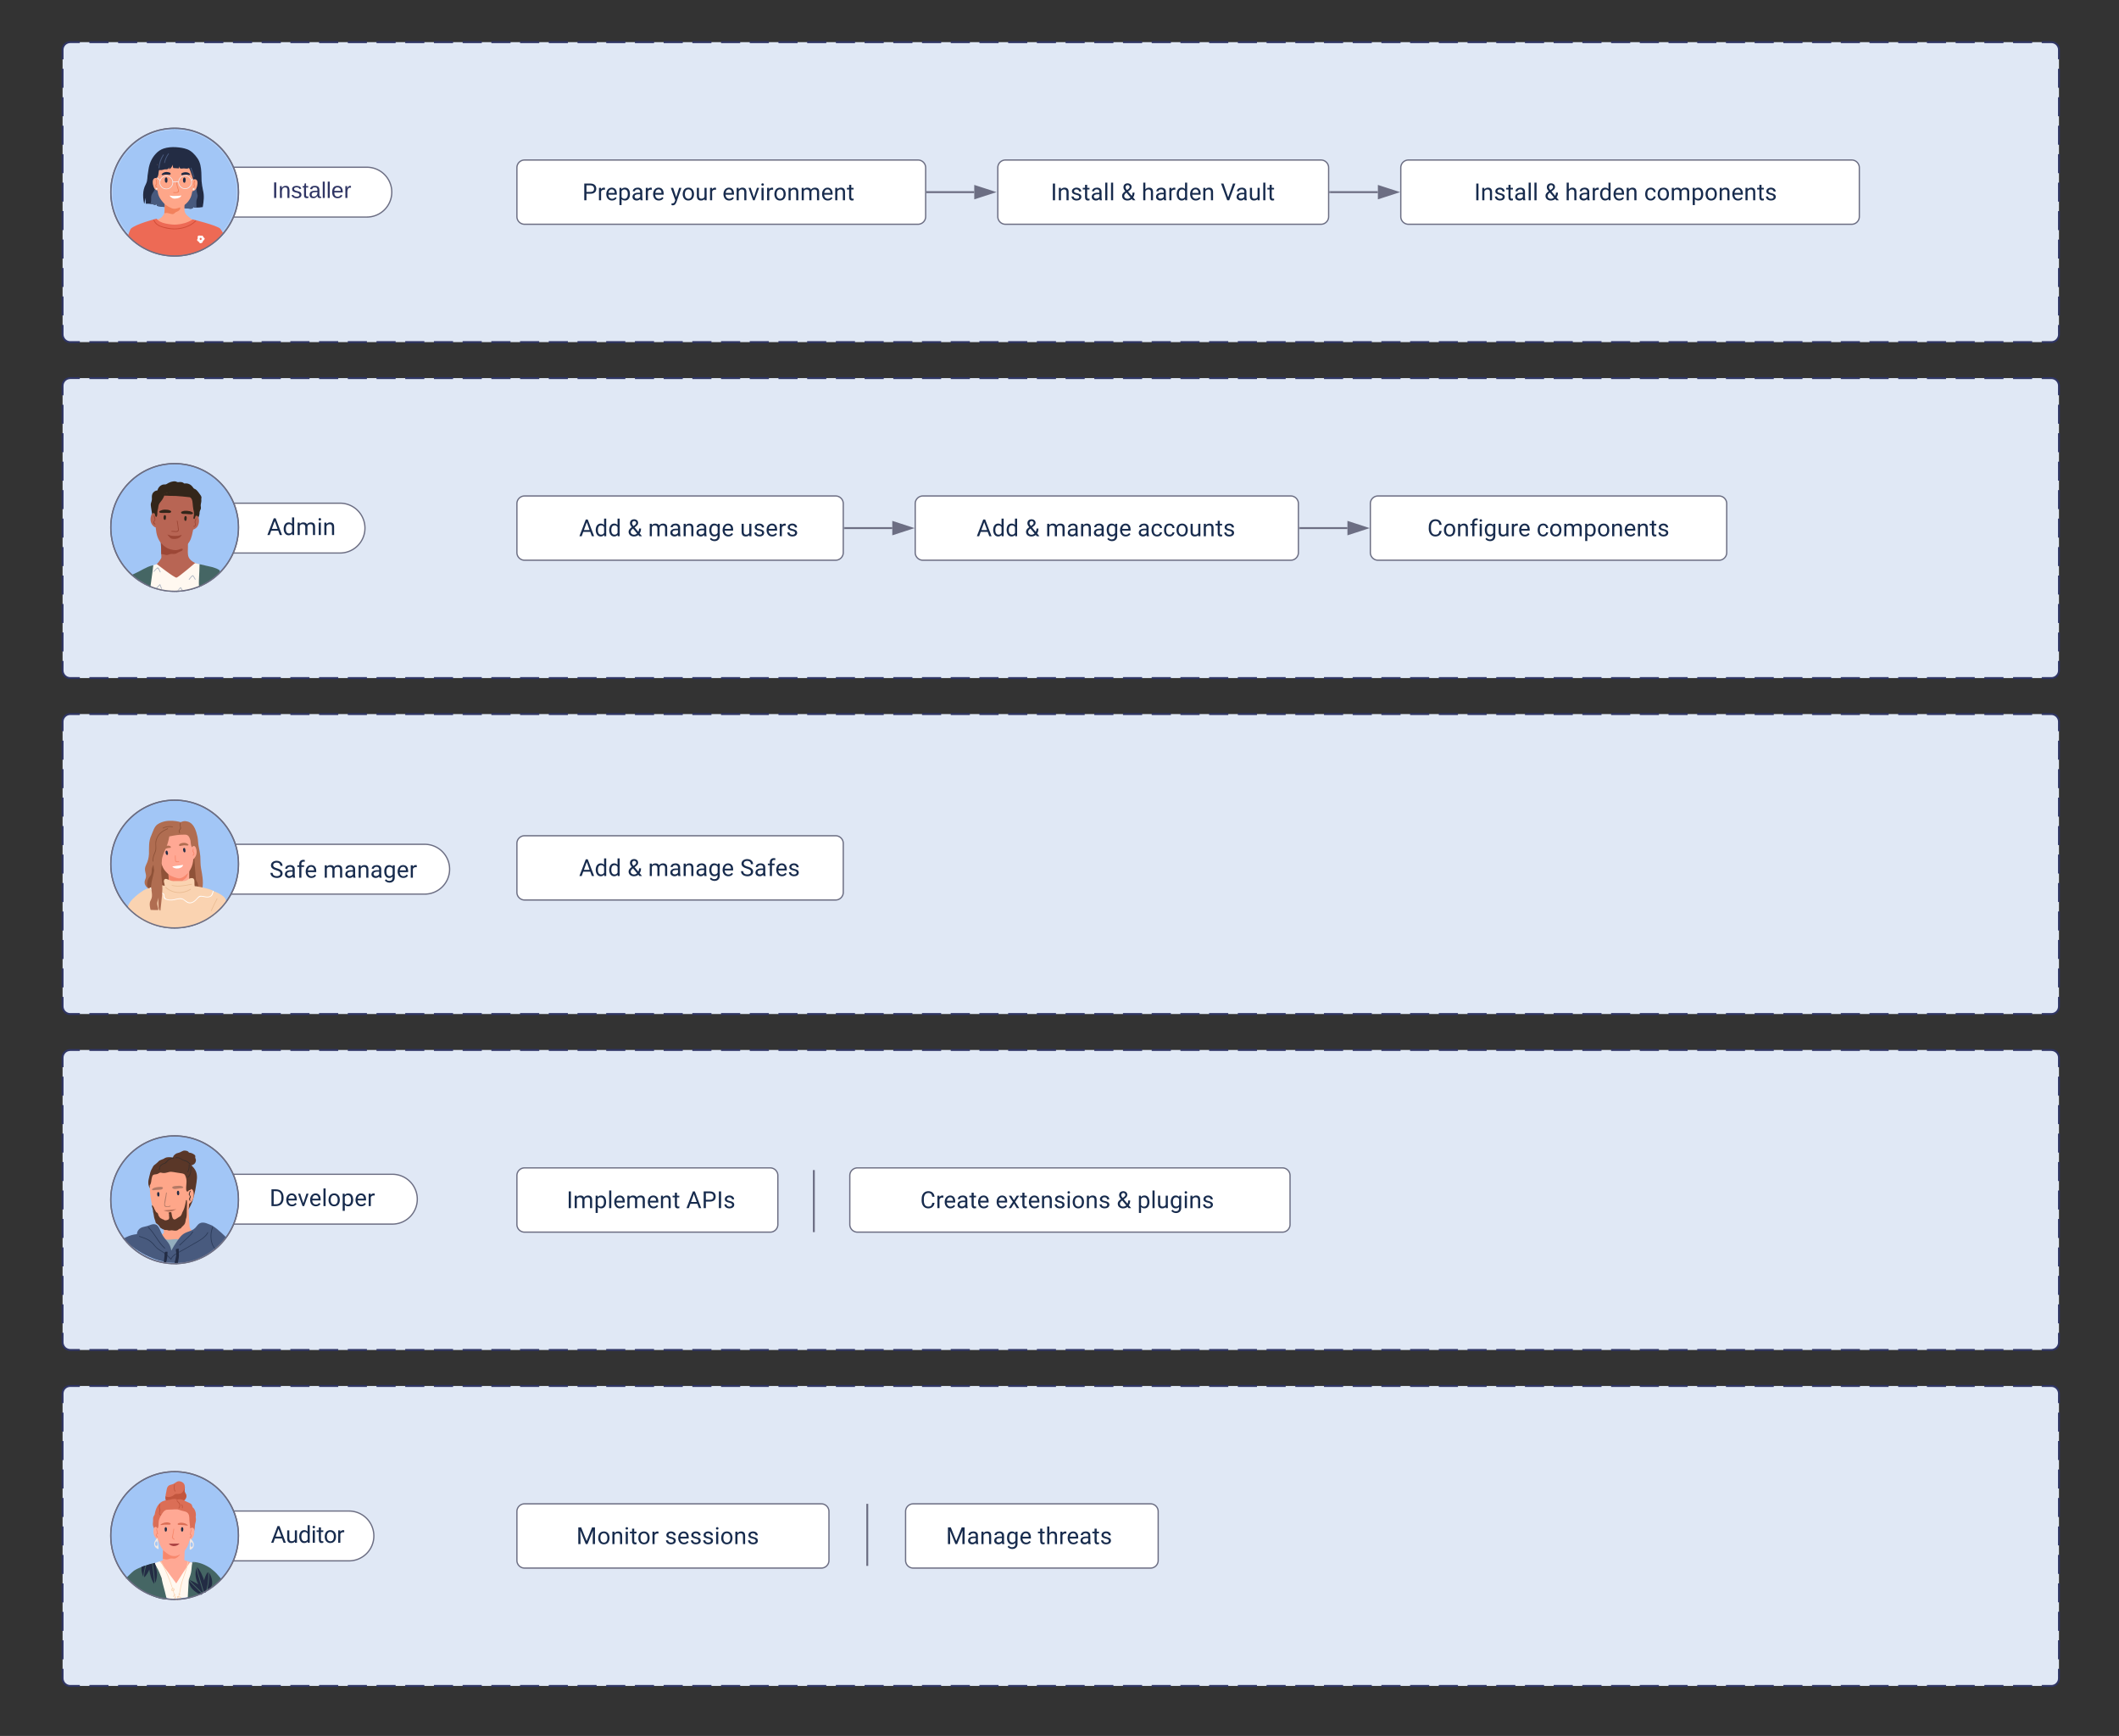 <svg xmlns="http://www.w3.org/2000/svg" xmlns:xlink="http://www.w3.org/1999/xlink" xmlns:lucid="lucid" width="1659" height="1359"><rect width="100%" height="100%" fill="#333333" stroke="none"/><g transform="translate(-1851 -1124)" lucid:page-tab-id="0_0"><path d="M1900 1163a6 6 0 0 1 6-6h1551a6 6 0 0 1 6 6v222.85a6 6 0 0 1-6 6H1906a6 6 0 0 1-6-6z" fill="#e0e8f5"/><path d="M1921 1157h14.97m7.5 0h14.98m7.5 0h14.98m7.5 0h14.98m7.5 0h14.98m7.5 0h14.98m7.5 0h14.98m7.5 0h14.98m7.5 0h14.98m7.5 0h14.97m7.5 0h14.98m7.5 0h14.98m7.5 0h14.98m7.5 0h15m7.48 0h15m7.48 0h15m7.48 0h14.98m7.5 0h14.98m7.5 0h14.98m7.5 0h14.98m7.5 0h14.98m7.5 0H2408m7.5 0h15m7.5 0h14.97m7.5 0h14.98m7.5 0h14.98m7.5 0h14.98m7.5 0h14.98m7.5 0h14.98m7.5 0h14.98m7.5 0h14.98m7.5 0h14.98m7.5 0h14.97m7.5 0h14.98m7.5 0h14.98m7.5 0h14.98m7.5 0h15m7.48 0h15m7.48 0h15m7.48 0h14.98m7.5 0h14.98m7.5 0h14.98m7.5 0h14.98m7.5 0h14.98m7.5 0H2925m7.5 0h15m7.5 0h14.97m7.5 0h14.98m7.5 0h14.98m7.5 0h14.98m7.5 0h14.98m7.5 0h14.98m7.5 0h14.98m7.5 0h14.98m7.5 0h14.98m7.5 0h14.97m7.5 0h14.98m7.5 0h14.98m7.5 0h14.98m7.5 0h15m7.48 0h15m7.48 0h14.98m7.5 0h14.98m7.5 0h14.98m7.5 0h14.98m7.5 0h14.98m7.5 0h14.98m7.5 0H3442m7.5 0h7.5l.94.07.9.22.88.35.8.5.72.6.6.72.5.8.37.87.23.9.07.95v7.42m0 7.43v14.86m0 7.44V1215m0 7.42v14.86m0 7.43v14.86m0 7.43v14.85m0 7.43v14.85m0 7.43v14.86m0 7.43v14.85m0 7.43V1371m0 7.42v7.43l-.07.93-.22.92-.36.87-.5.8-.6.72-.7.6-.82.5-.87.35-.9.22-.95.08h-7.5m-7.5 0h-14.97m-7.5 0h-14.98m-7.5 0h-14.98m-7.5 0h-14.98m-7.5 0h-15m-7.48 0h-14.98m-7.5 0h-14.98m-7.5 0h-14.98m-7.5 0h-14.98m-7.5 0h-14.98m-7.5 0h-14.97m-7.5 0h-14.98m-7.5 0h-14.98m-7.5 0h-15m-7.48 0h-15m-7.48 0h-15m-7.48 0h-14.98m-7.5 0h-14.98m-7.5 0h-14.98m-7.5 0h-14.98m-7.5 0h-14.98m-7.5 0H2955m-7.5 0h-15m-7.5 0h-14.97m-7.5 0h-14.98m-7.5 0h-14.98m-7.5 0h-14.98m-7.5 0h-14.98m-7.5 0h-14.98m-7.5 0h-14.98m-7.5 0h-14.98m-7.5 0h-14.98m-7.5 0h-14.98m-7.5 0h-14.97m-7.5 0h-14.98m-7.5 0h-14.98m-7.5 0h-15m-7.48 0h-15m-7.48 0h-15m-7.48 0h-14.98m-7.5 0h-14.98m-7.5 0h-14.98m-7.5 0h-14.98m-7.5 0h-14.98m-7.5 0H2438m-7.5 0h-15m-7.5 0h-14.97m-7.5 0h-14.98m-7.5 0h-14.98m-7.5 0h-14.98m-7.5 0h-14.98m-7.5 0h-14.98m-7.5 0h-14.98m-7.5 0h-14.98m-7.5 0h-14.98m-7.5 0h-14.97m-7.5 0h-14.98m-7.5 0h-14.98m-7.5 0h-14.98m-7.5 0h-15m-7.48 0h-15m-7.48 0h-15m-7.48 0h-14.98m-7.5 0h-14.98m-7.5 0h-14.98m-7.5 0h-14.98m-7.5 0h-14.98m-7.5 0H1921m-7.5 0h-7.5l-.94-.08-.9-.22-.88-.36-.8-.5-.72-.6-.6-.73-.5-.8-.37-.87-.23-.92-.07-.93v-7.43m0-7.43v-14.87m0-7.43v-14.85m0-7.43v-14.86m0-7.43v-14.85m0-7.43V1267m0-7.44v-14.85m0-7.42v-14.86m0-7.43v-14.86m0-7.43v-14.85m0-7.43V1163l.07-.94.22-.92.35-.87.5-.8.6-.72.72-.6.8-.5.88-.36.9-.23.95-.08h7.5" stroke="#2f3564" stroke-width="1.5" fill="none"/><path d="M1900 1426a6 6 0 0 1 6-6h1551a6 6 0 0 1 6 6v222.85a6 6 0 0 1-6 6H1906a6 6 0 0 1-6-6z" fill="#e0e8f5"/><path d="M1921 1420h14.97m7.5 0h14.98m7.5 0h14.98m7.5 0h14.98m7.5 0h14.98m7.5 0h14.98m7.5 0h14.98m7.5 0h14.98m7.5 0h14.98m7.5 0h14.97m7.5 0h14.98m7.5 0h14.98m7.5 0h14.98m7.5 0h15m7.48 0h15m7.48 0h15m7.48 0h14.98m7.5 0h14.98m7.5 0h14.98m7.5 0h14.98m7.5 0h14.98m7.5 0H2408m7.5 0h15m7.5 0h14.97m7.5 0h14.98m7.5 0h14.98m7.5 0h14.98m7.5 0h14.98m7.5 0h14.98m7.5 0h14.98m7.5 0h14.98m7.5 0h14.98m7.5 0h14.97m7.5 0h14.98m7.5 0h14.98m7.5 0h14.98m7.5 0h15m7.48 0h15m7.48 0h15m7.48 0h14.98m7.5 0h14.98m7.5 0h14.98m7.5 0h14.98m7.5 0h14.98m7.5 0H2925m7.5 0h15m7.5 0h14.97m7.5 0h14.98m7.5 0h14.98m7.5 0h14.98m7.5 0h14.98m7.5 0h14.98m7.5 0h14.98m7.5 0h14.98m7.5 0h14.98m7.5 0h14.97m7.5 0h14.98m7.5 0h14.98m7.5 0h14.98m7.5 0h15m7.48 0h15m7.48 0h14.98m7.5 0h14.98m7.5 0h14.98m7.5 0h14.98m7.5 0h14.98m7.5 0h14.98m7.5 0H3442m7.5 0h7.5l.94.07.9.22.88.35.8.5.72.6.6.72.5.8.37.88.23.9.07.95v7.43m0 7.43v14.85m0 7.44V1478m0 7.43v14.85m0 7.43v14.87m0 7.43v14.85m0 7.43v14.86m0 7.43v14.86m0 7.42v14.86m0 7.44V1634m0 7.42v7.43l-.07.94-.22.9-.36.88-.5.8-.6.7-.7.63-.82.5-.87.36-.9.22-.95.07h-7.5m-7.5 0h-14.97m-7.5 0h-14.98m-7.5 0h-14.98m-7.5 0h-14.98m-7.5 0h-15m-7.48 0h-14.98m-7.5 0h-14.98m-7.5 0h-14.98m-7.5 0h-14.98m-7.5 0h-14.98m-7.5 0h-14.97m-7.5 0h-14.98m-7.5 0h-14.98m-7.5 0h-15m-7.48 0h-15m-7.48 0h-15m-7.48 0h-14.98m-7.5 0h-14.98m-7.5 0h-14.98m-7.5 0h-14.98m-7.5 0h-14.98m-7.5 0H2955m-7.5 0h-15m-7.5 0h-14.97m-7.5 0h-14.98m-7.5 0h-14.98m-7.5 0h-14.98m-7.5 0h-14.98m-7.5 0h-14.98m-7.5 0h-14.98m-7.5 0h-14.98m-7.5 0h-14.98m-7.5 0h-14.98m-7.5 0h-14.97m-7.5 0h-14.98m-7.5 0h-14.98m-7.5 0h-15m-7.48 0h-15m-7.48 0h-15m-7.48 0h-14.98m-7.5 0h-14.98m-7.5 0h-14.98m-7.5 0h-14.98m-7.5 0h-14.98m-7.5 0H2438m-7.5 0h-15m-7.5 0h-14.97m-7.5 0h-14.98m-7.5 0h-14.98m-7.5 0h-14.98m-7.5 0h-14.98m-7.5 0h-14.98m-7.5 0h-14.98m-7.5 0h-14.98m-7.5 0h-14.98m-7.5 0h-14.97m-7.5 0h-14.98m-7.5 0h-14.98m-7.5 0h-14.98m-7.5 0h-15m-7.48 0h-15m-7.48 0h-15m-7.48 0h-14.98m-7.5 0h-14.98m-7.5 0h-14.98m-7.5 0h-14.98m-7.5 0h-14.98m-7.5 0H1921m-7.5 0h-7.5l-.94-.07-.9-.22-.88-.36-.8-.5-.72-.6-.6-.72-.5-.8-.37-.87-.23-.9-.07-.95v-7.43m0-7.43v-14.86m0-7.43v-14.85m0-7.42v-14.86m0-7.43v-14.86m0-7.43V1530m0-7.43v-14.86m0-7.42v-14.85m0-7.43v-14.86m0-7.43v-14.84m0-7.43V1426l.07-.94.22-.9.35-.88.5-.8.6-.72.72-.6.8-.5.88-.37.9-.23.95-.07h7.5" stroke="#2f3564" stroke-width="1.5" fill="none"/><path d="M2576.95 1274.42h36.8" stroke="#6c6e83" stroke-width="1.5" fill="none"/><path d="M2576.97 1275.17h-.77v-1.5h.77z" stroke="#6c6e83" stroke-width=".05" fill="#6c6e83"/><path d="M2628.78 1274.42l-14.27 4.63v-9.26z" stroke="#6c6e83" stroke-width="1.5" fill="#6c6e83"/><path d="M2892.45 1274.42h37.3" stroke="#6c6e83" stroke-width="1.5" fill="none"/><path d="M2892.47 1275.17h-.77v-1.5h.77z" stroke="#6c6e83" stroke-width=".05" fill="#6c6e83"/><path d="M2944.78 1274.42l-14.27 4.63v-9.26z" stroke="#6c6e83" stroke-width="1.5" fill="#6c6e83"/><path d="M1996.73 1537.43a19.5 19.5 0 0 1 19.5-19.5h101a19.5 19.5 0 0 1 19.5 19.5 19.5 19.5 0 0 1-19.5 19.5h-101a19.5 19.5 0 0 1-19.5-19.5z" stroke="#6c6e83" fill="#fff"/><path d="M2060.07 1525h100v23h-100z" fill="none"/><use xlink:href="#a" transform="matrix(1,0,0,1,2060.068,1525) translate(0 17.88)"/><path d="M1987.73 1586.9c27.6 0 50-22.3 50-49.98 0-27.56-22.4-49.98-50-49.98s-50 22.42-50 49.98c0 27.67 22.4 49.98 50 49.98z" stroke="#6c6e83" fill="#a2c6f6"/><path d="M1987.73 1585.8c26.9 0 48.8-21.82 48.8-48.78s-21.9-48.77-48.8-48.77c-27 0-48.8 21.8-48.8 48.77 0 26.96 21.8 48.77 48.8 48.77z" stroke="#000" stroke-opacity="0" fill="#a2c6f6"/><path d="M2008.63 1515.3c0-.2-.1-.4-.1-.6.2-.4.2-.8.2-1.2 0-1-.7-1.82-1.3-2.63-.7-1-1.4-2.02-2.2-2.83-.4-.4-.8-.8-1.2-1-.6-.3-1.1-.4-1.6-1-1-1.53-2.1-2.64-3.8-3.25-1.1-.4-2.3-.4-3.5-.3-.6-.72-1.7-1.12-2.8-1.12-.7-.1-1.5.2-2.3.1-.6-.1-1-.5-1.6-.6-1.2-.2-2.5.1-3.6.4-1.3.4-2.3 1-3.5 1.72-.7.4-1.4.2-2.2.3-.5 0-1 .2-1.5.4-1.8.8-2.9 2.43-3.4 4.24-1.2.1-2.2.6-3 1.42-1.4 1.4-1.4 3.03-1.3 4.84 0 .7 0 1.32-.2 1.92-.1.6-.3 1.1-.5 1.62-.3 1.1-.2 2.12 0 3.23l.9 5.75c-.4.9-.3 2.12.4 3.03.2.2.6.5.9.7.5.4 1 .92 1.4 1.52.5.8 1.1 1.62 1.8 2.33 3 2.92 7.3 3.83 11.4 3.53 2.5-.2 4.8-1 7.3-1.2 1.2-.1 2.4-.1 3.6-.32 1.1-.3 2.1-.7 3-1.2 3.6-1.7 6.9-4.84 7.3-8.98 0-.8 0-1.52.3-2.22.2-.5.5-1 .7-1.52.3-1.1-.3-2.42 0-3.63.2-1.1.5-2.22.4-3.44z" stroke="#000" stroke-opacity="0" fill="#33261a"/><path d="M2009.23 1567.4c-3.6-2.2-8.8-3.12-10.6-7.36-.9-2.32-.5-5.15-.5-7.57v-7.37c0-.3-.4-.4-.5-.1-1 1.4-4 1.3-5.5 1.4-1.7.1-3.5.2-5.3.2-3.1 0-6.7.32-9.5-1.2 0-.4-.1-.7-.1-1.1 0-.3-.6-.3-.6 0 0 .4.1.7.1 1.1-.1 0-.1.1-.1.1 0 .1.1.2.1.2.1 1.12.1 2.23.2 3.34.2 2.92.3 5.85.3 8.78.1.9.1 1.92.1 2.83-.9 1.92-2.3 3.73-3.9 5.25-1.3 1.2-2.7 2.32-4.2 3.23-1.1.8-2.5 1.3-3.3 2.52v.2c0 .1.1.1.1.2 3.4 1.62 6.9 3.14 10.5 4.55 3.3 1.2 7.1 2.93 10.8 2.53 1.6-.2 2.9-.9 4.3-1.72 1.7-1 3.4-1.9 5.1-2.82.8-.5 1.6-.9 2.4-1.3 3.3-.2 6.5-1.12 9.5-2.54.6-.3 1.7-.6 2.1-1.2.8-1.02-.8-1.72-1.5-2.13z" stroke="#000" stroke-opacity="0" fill="#b86554"/><path d="M2002.03 1539.65c.2-.8.3-1.62.5-2.53 0-.2 0-.3.1-.5l.3-1.52c0-.3.1-.6.1-.9.1-.8.2-1.52.4-2.23l.3-2.32c.9-6.56 1.4-12.32 1.2-12.82-.8-2.22-2.3-3.23-4-4.54-.3-.32-.6-.52-.9-.72-.3-.2-.5-.4-.8-.6-1.7-1.52-4.2-1.93-6.4-2.03-5.2-.2-10.2 0-14.8 2.53-.7.3-1.3.7-1.9 1.2-.1.1-.3.2-.5.3-.6.62-1.2 1.22-1.7 2.03-.5.72-.8 1.53-.9 2.43-.2 1.22-.1 2.43-.4 3.74v.2c-.2 1-.2 3.74-.1 6.97V1530.66c.1.8.1 1.62.1 2.42.1.7.1 1.52.2 2.23v.6c.1.52.1.92.1 1.42.1.4.1.9.2 1.32.2 1.7.4 3.03.7 4.04.6 2.22 1.6 4.34 3 6.26 1.9 2.52 4.4 4.54 7.4 5.25 1.2.4 2.5.5 3.8.4.8-.1 1.6-.2 2.3-.4.5-.1 1-.22 1.5-.42 1.6-.4 3.1-1.2 4.4-2.22 1.8-1.4 3.2-3.33 4.1-5.55.6-1.5 1.2-3.83 1.7-6.35z" stroke="#000" stroke-opacity="0" fill="#b86554"/><path d="M2006.53 1529.35c-.4-1.52-2.1-2.32-3.1-.8-.1.2.1.4.3.4-.8 1.4-1.3 3.02-1.8 4.64-.3 1.1-1.1 2.92-.8 4.13.5 2.12 3.3-.2 4-1 1.7-2.03 2-4.96 1.4-7.38zM1970.03 1534.6c.5.9 3 3.53 3.8 1.5.4-1.2-.1-3.02-.3-4.23-.2-1.7.1-2.82-.5-4.34.2 0-.2-.6-.3-.9-.8-1.62-2.6-1.02-3.2.4-.9 2.42-1 5.35.5 7.57z" stroke="#000" stroke-opacity="0" fill="#b86554"/><path d="M1997.03 1530.76c.1-.6.2-1.2.1-1.7 0-.32-.1-.62-.3-.82-.6-.6-1.3-.1-1.4.5-.3.8-.3 2.53.4 2.93.7.4 1-.1 1.2-.9zM1980.83 1529.95c.1-.5.2-1.1.1-1.7 0-.32-.2-.52-.3-.72-.6-.6-1.3-.1-1.4.5-.3.8-.3 2.43.4 2.83.8.4 1.1-.1 1.2-.9z" stroke="#000" stroke-opacity="0" fill="#33261a"/><path d="M2004.63 1530.16v-.1c0-.1 0-.1-.1-.2h-.2-.1c-.1 0-.1.1-.1.1-.1 0-.1.1-.1.1V1530.36l-.3 1.2c-.1.4-.5.92-.4 1.32 0 .2.1.3.2.4.2.4.3.7.3 1.12 0 .4-.4 1.7-1 1.4-.4-.1-.7.4-.3.52 1 .5 1.8-.9 1.9-1.82 0-.2 0-.5-.1-.7 0-.3-.4-.62-.4-.92-.1-.3.3-.9.4-1.2l.3-1.52zM1972.53 1534.1c-1-.9-1.2-1.62-.4-2.23l.4-.4c.1-.2.1-.3.1-.5.1-1.02-.4-2.23-.7-3.24-.1-.3-.7-.2-.6.2.2.7.9 2.53.7 3.13-.2.6-.8.8-1 1.42-.2 1 .4 1.82 1.3 2.12.4.1.5-.4.2-.5zM1994.03 1553.78c-.3-.5-1.4-.2-3.1.5-2.6.92-6.2.1-8.6-1-1.9-.9-3.9-2.63-5.4-4.34.2 3.02.3 5.95.3 8.88h.6c1.2 0 2.4.6 3.6.7 1 0 1.8-.5 2.7-.7 1.2-.4 2.4 0 3.7-.2.9-.1 1.8-.6 2.6-1.1 1-.62 4.2-1.32 3.6-2.74zM1990.73 1536.52c-.2-1.52-.4-3.13-.7-4.65-.1-.4-.7-.3-.6 0 .4 2.02.7 4.14.9 6.16 0 .7.3 1.2-.6 1.62-.6.3-1.5.2-2.1.1-.8-.1-1.4-.1-2.2-.1-.4.1-.4.7 0 .6 1.4-.1 4.6.9 5.4-.7.4-.8 0-2.22-.1-3.03z" stroke="#000" stroke-opacity="0" fill="#9c4736"/><path d="M1975.63 1524.7c.1.6.8.8 1.4.8 1.4.2 2.9 0 4.3 0 .8 0 2.6.32 3.3-.3 1.5-1.2-1.5-2-2.3-2.1-1.4-.2-2.8-.2-4.2.1-.5.1-2.7.9-2.5 1.5zM1999.63 1524.2c-1.3-.3-2.8-.4-4.2-.3-.7.1-3.8.7-2.3 2 .6.62 2.4.42 3.2.42 1.5.1 2.9.3 4.4.3.5 0 1.2-.2 1.4-.8.3-.6-1.9-1.52-2.5-1.62z" stroke="#000" stroke-opacity="0" fill="#33261a"/><path d="M1985.13 1543.38c-.6-.1-1.3-.3-1.9-.6-.1 0-1-.2-1.1-.4.2.6.9 1.3 1.3 1.8.9 1.22 1.7 1.63 3.1 1.73 1.6.1 3.5-.1 4.9-1 0 0 1.6-1.1 1.8-2.22-.1.2-2 .6-2.9.8-.8.1-3.4.2-5.2-.1z" stroke="#000" stroke-opacity="0" fill="#9c4736"/><path d="M2015.63 1572.97l-.3-4.14v-.1h-.1l-4.3-1.82c-1.4-.6-7.2-2.1-7.2-2.1s-13 11.1-14.5 11.4c-1.6.3-15.4-10.6-15.4-10.6s-5.7 1.8-7.3 2.92c-2.9 2.12-2.1 5.76-1.9 8.8 2.4 14.63 49.9 12.1 51-4.35z" stroke="#000" stroke-opacity="0" fill="#fff8f0"/><path d="M1968.23 1583.37s.3 1.3.7-1.2c.7-4.96 2.2-15.66 2.1-15.66-.2 0-.4 0-.5.1h-.1c-4.9 1.12-9.6 4.55-14.3 6.57-3.5 1.4-1.3 1.6-1.3 1.6l13.4 8.6zM2023.03 1570.54c-1.7-1.3-3.6-1.9-5.6-2.52-2.5-.7-4.5-.9-6.9-1.62-.6-.2-3.3-.7-3.3-.7 0 6.26-1.2 18.37 0 17.67 8.5-4.85 16.6-10.1 15.8-12.83z" stroke="#000" stroke-opacity="0" fill="#456664"/><path d="M1977.83 1584.68c-.5-1-1-2.02-1.3-3.13l-.1-.1c-.1 0-.1 0-.1-.1h-.2c0 .1-.1.1-.1.1-1 1-1.9 1.92-2.8 3.03-.2.3.2.7.5.4.7-.9 1.5-1.82 2.4-2.62.3.9.7 1.8 1.2 2.72.2.3.7 0 .5-.3zM2004.13 1577.4c-.5-.9-1-1.7-1.5-2.52-.2-.3-.4-.6-.8-.5-.5 0-1 .7-1.3 1-.6.62-1.2 1.32-1.7 2.03-.2.3.2.72.5.4.6-.9 1.3-1.7 2.1-2.5.4-.3.3-.3.7-.1.2.2.3.6.5.8.3.5.7 1.1 1 1.7.2.32.7 0 .5-.3zM1994.43 1587c-.5-.9-.9-1.92-1.4-2.72-.2-.2-.4-.5-.8-.4-.4 0-.9.8-1.1 1.1l-2 2.42c-.3.3.2.7.4.4.8-1 1.5-2.2 2.5-3.02.2-.2.1-.3.5-.1.1 0 .3.6.4.8l1 1.82c.2.3.7 0 .5-.3zM1976.73 1571.65c-.3-.7-.7-1.5-1.1-2.22-.2-.4-.6-1.2-1.1-1.2-.5-.1-1 .6-1.3.9-.7.6-1.4 1.3-2 2.12-.3.3.2.7.4.4.4-.5.7-.9 1.1-1.2.3-.4.9-1.12 1.3-1.32.7-.3.9.4 1.2.9.4.6.7 1.22.9 1.83.2.4.7.2.6-.2z" stroke="#000" stroke-opacity="0" fill="#aeb5c2"/><path d="M2005.83 1516.53c-.3-.7-.9-1.32-1.4-2.02-.7-.7-1.3-1.5-2-2.1-1.4-1.43-2.9-2.54-4.7-3.35-3.6-1.5-7.7-1.3-11.4-.6-2.1.5-4.2 1.1-6.3 1.82-1.7.6-3.5 1.1-4.9 2.22-3.5 3.02-2.5 8.16-3.4 12.1v.1h.1c.3 1.12.4 2.22.8 3.23.1.4.4.8.8.7.6-.3.6-1.5.7-2 .1-1.12 0-2.23.3-3.34.4-1.02.4-1.93.6-2.94.2-1.3.7-2.22 1.5-3.23 1.3-1.5 2.4-3.23 3.1-5.15.4.1.7.1 1.1.1.9 0 1.8 0 2.6.1 1.8 0 3.7.1 5.5.1 3.6.2 7.1.6 10.7 1h.1c2.4 1.13 2.1 4.86 2.4 7.08.2 1.52.4 3.03.8 4.55.1.8 0 1.62 0 2.43-.1.7-.3 1.4-.4 2.12 0 .3 0 .6.3.7.5.5.8-.3.9-.7.2-.5.4-1.1.6-1.72.3-.5.5-1.1.6-1.7.2-1.12.3-2.23.5-3.35.2-1 .3-2.12.5-3.13.1-1 .3-2 0-3.02z" stroke="#000" stroke-opacity="0" fill="#33261a"/><path d="M1987.73 1586.9c27.6 0 50-22.3 50-49.98 0-27.56-22.4-49.98-50-49.98s-50 22.42-50 49.98c0 27.67 22.4 49.98 50 49.98z" stroke="#6c6e83" fill-opacity="0"/><path d="M2255.7 1518.28a6 6 0 0 1 6-6h243.5a6 6 0 0 1 6 6v38.3a6 6 0 0 1-6 6h-243.5a6 6 0 0 1-6-6z" stroke="#6c6e83" fill="#fff"/><path d="M2304.37 1525.93h206.83v23h-206.83z" fill="none"/><use xlink:href="#b" transform="matrix(1,0,0,1,2304.374,1525.93) translate(0 17.88)"/><use xlink:href="#c" transform="matrix(1,0,0,1,2304.374,1525.93) translate(37.853 17.88)"/><use xlink:href="#d" transform="matrix(1,0,0,1,2304.374,1525.93) translate(54.077 17.88)"/><use xlink:href="#e" transform="matrix(1,0,0,1,2304.374,1525.93) translate(126.027 17.88)"/><path d="M2512.45 1537.43h37.14" stroke="#6c6e83" stroke-width="1.5" fill="none"/><path d="M2512.47 1538.18h-.77v-1.5h.77z" stroke="#6c6e83" stroke-width=".05" fill="#6c6e83"/><path d="M2564.6 1537.43l-14.26 4.63v-9.27z" stroke="#6c6e83" stroke-width="1.5" fill="#6c6e83"/><path d="M2567.54 1518.28a6 6 0 0 1 6-6h288a6 6 0 0 1 6 6v38.3a6 6 0 0 1-6 6h-288a6 6 0 0 1-6-6z" stroke="#6c6e83" fill="#fff"/><path d="M2615.54 1525.93h204v23h-204z" fill="none"/><use xlink:href="#b" transform="matrix(1,0,0,1,2615.54,1525.93) translate(0 17.88)"/><use xlink:href="#c" transform="matrix(1,0,0,1,2615.54,1525.93) translate(37.853 17.88)"/><use xlink:href="#d" transform="matrix(1,0,0,1,2615.54,1525.93) translate(54.077 17.88)"/><use xlink:href="#f" transform="matrix(1,0,0,1,2615.54,1525.93) translate(126.027 17.88)"/><path d="M2868.8 1537.43h37.13" stroke="#6c6e83" stroke-width="1.5" fill="none"/><path d="M2868.8 1538.18h-.76v-1.5h.77z" stroke="#6c6e83" stroke-width=".05" fill="#6c6e83"/><path d="M2920.94 1537.43l-14.26 4.63v-9.27z" stroke="#6c6e83" stroke-width="1.5" fill="#6c6e83"/><path d="M2923.87 1518.28a6 6 0 0 1 6-6h267a6 6 0 0 1 6 6v38.3a6 6 0 0 1-6 6h-267a6 6 0 0 1-6-6z" stroke="#6c6e83" fill="#fff"/><path d="M2968.5 1525.93h189.73v23H2968.5z" fill="none"/><use xlink:href="#g" transform="matrix(1,0,0,1,2968.513,1525.93) translate(0 17.88)"/><use xlink:href="#h" transform="matrix(1,0,0,1,2968.513,1525.93) translate(85.522 17.88)"/><path d="M1900 1689a6 6 0 0 1 6-6h1551a6 6 0 0 1 6 6v222.86a6 6 0 0 1-6 6H1906a6 6 0 0 1-6-6z" fill="#e0e8f5"/><path d="M1921 1683h14.97m7.5 0h14.98m7.5 0h14.98m7.5 0h14.98m7.5 0h14.98m7.5 0h14.98m7.5 0h14.98m7.5 0h14.98m7.5 0h14.98m7.5 0h14.97m7.5 0h14.98m7.5 0h14.98m7.5 0h14.98m7.5 0h15m7.48 0h15m7.48 0h15m7.48 0h14.98m7.5 0h14.98m7.5 0h14.98m7.5 0h14.98m7.5 0h14.98m7.5 0H2408m7.5 0h15m7.5 0h14.97m7.5 0h14.98m7.5 0h14.98m7.5 0h14.98m7.5 0h14.98m7.5 0h14.98m7.5 0h14.98m7.5 0h14.98m7.5 0h14.98m7.5 0h14.97m7.5 0h14.98m7.5 0h14.98m7.5 0h14.98m7.5 0h15m7.48 0h15m7.48 0h15m7.48 0h14.98m7.5 0h14.98m7.5 0h14.98m7.5 0h14.98m7.5 0h14.98m7.5 0H2925m7.5 0h15m7.5 0h14.97m7.5 0h14.98m7.5 0h14.98m7.5 0h14.98m7.5 0h14.98m7.5 0h14.98m7.5 0h14.98m7.5 0h14.98m7.5 0h14.98m7.5 0h14.97m7.5 0h14.98m7.5 0h14.98m7.5 0h14.98m7.5 0h15m7.48 0h15m7.48 0h14.98m7.5 0h14.98m7.5 0h14.98m7.5 0h14.98m7.5 0h14.98m7.5 0h14.98m7.5 0H3442m7.5 0h7.5l.94.08.9.22.88.36.8.5.72.6.6.72.5.8.37.87.23.92.07.94v7.43m0 7.43v14.86m0 7.43V1741m0 7.43v14.86m0 7.42v14.86m0 7.42v14.86m0 7.43v14.85m0 7.42v14.86m0 7.43v14.86m0 7.42V1897m0 7.43v7.43l-.07.94-.22.9-.36.88-.5.8-.6.72-.7.6-.82.5-.87.36-.9.22-.95.08h-7.5m-7.5 0h-14.97m-7.5 0h-14.98m-7.5 0h-14.98m-7.5 0h-14.98m-7.5 0h-15m-7.48 0h-14.98m-7.5 0h-14.98m-7.5 0h-14.98m-7.5 0h-14.98m-7.5 0h-14.98m-7.5 0h-14.97m-7.5 0h-14.98m-7.5 0h-14.98m-7.5 0h-15m-7.48 0h-15m-7.48 0h-15m-7.48 0h-14.98m-7.5 0h-14.98m-7.5 0h-14.98m-7.5 0h-14.98m-7.5 0h-14.98m-7.5 0H2955m-7.5 0h-15m-7.5 0h-14.97m-7.5 0h-14.98m-7.5 0h-14.98m-7.5 0h-14.98m-7.5 0h-14.98m-7.5 0h-14.98m-7.5 0h-14.98m-7.5 0h-14.98m-7.5 0h-14.98m-7.5 0h-14.98m-7.5 0h-14.97m-7.5 0h-14.98m-7.5 0h-14.98m-7.5 0h-15m-7.48 0h-15m-7.48 0h-15m-7.48 0h-14.98m-7.5 0h-14.98m-7.5 0h-14.98m-7.5 0h-14.98m-7.5 0h-14.98m-7.5 0H2438m-7.5 0h-15m-7.5 0h-14.97m-7.5 0h-14.98m-7.5 0h-14.98m-7.5 0h-14.98m-7.5 0h-14.98m-7.5 0h-14.98m-7.5 0h-14.98m-7.5 0h-14.98m-7.5 0h-14.98m-7.5 0h-14.97m-7.5 0h-14.98m-7.5 0h-14.98m-7.5 0h-14.98m-7.5 0h-15m-7.48 0h-15m-7.48 0h-15m-7.48 0h-14.98m-7.5 0h-14.98m-7.5 0h-14.98m-7.5 0h-14.98m-7.5 0h-14.98m-7.5 0H1921m-7.5 0h-7.5l-.94-.08-.9-.22-.88-.36-.8-.5-.72-.6-.6-.7-.5-.82-.37-.87-.23-.9-.07-.94v-7.43m0-7.43v-14.86m0-7.42v-14.86m0-7.43v-14.86m0-7.42v-14.86m0-7.44V1793m0-7.42v-14.86m0-7.43v-14.87m0-7.42v-14.85m0-7.43v-14.86m0-7.43V1689l.07-.93.22-.92.35-.87.5-.8.6-.72.72-.6.8-.5.88-.36.9-.22.95-.07h7.5" stroke="#2f3564" stroke-width="1.5" fill="none"/><path d="M2255.7 1784.28a6 6 0 0 1 6-6h243.5a6 6 0 0 1 6 6v38.3a6 6 0 0 1-6 6h-243.5a6 6 0 0 1-6-6z" stroke="#6c6e83" fill="#fff"/><path d="M2304.37 1791.94h206.83v23h-206.83z" fill="none"/><use xlink:href="#b" transform="matrix(1,0,0,1,2304.374,1791.936) translate(0 17.88)"/><use xlink:href="#c" transform="matrix(1,0,0,1,2304.374,1791.936) translate(37.853 17.88)"/><use xlink:href="#d" transform="matrix(1,0,0,1,2304.374,1791.936) translate(54.077 17.88)"/><use xlink:href="#i" transform="matrix(1,0,0,1,2304.374,1791.936) translate(126.027 17.88)"/><path d="M2003 1804.47a19.5 19.5 0 0 1 19.5-19.5h161a19.5 19.5 0 0 1 19.5 19.5 19.5 19.5 0 0 1-19.5 19.5h-161a19.5 19.5 0 0 1-19.5-19.5z" stroke="#6c6e83" fill="#fff"/><path d="M2062 1791.27h143.67V1818H2062z" fill="none"/><use xlink:href="#j" transform="matrix(1,0,0,1,2062,1791.268) translate(0 19.88)"/><use xlink:href="#k" transform="matrix(1,0,0,1,2062,1791.268) translate(42 19.88)"/><path d="M1987.73 1850.45c27.6 0 50-22.4 50-50.02 0-27.6-22.4-50.02-50-50.02s-50 22.42-50 50.03c0 27.6 22.4 50.02 50 50.02z" stroke="#6c6e83" fill="#a2c6f6"/><path d="M1987.73 1751.5c26.9 0 48.7 21.92 48.7 48.83 0 26.9-21.8 48.82-48.7 48.82-26.9 0-48.7-21.9-48.7-48.82 0-26.9 21.8-48.82 48.7-48.82z" stroke="#000" stroke-opacity="0" fill="#a2c6f6"/><path d="M2008.43 1803.93c-.6-3.2-.4-6.4-.6-9.6-.3-2.6-.7-5.2-1.3-7.8-.5-2.4-.4-4.9-.9-7.3-.9-4.1-2.3-9.3-6.1-11.4-1.1-.6-2.3-.9-3.5-1-1.3 0-2.5.3-3.6.8 0 0-10.7-3.4-18.2 1.8-2.4 1.6-3.6 5.9-4.7 8.4-2.3 4.7-1.8 9.7-1.9 14.8-.2 3-.8 5.5-2.2 8.3-1 2-1.2 3.8-.6 6 .4 1.5.7 2.9.3 4.4-.4 1.2-1 2.3-.9 3.6 0 1.9 1.4 3.5 2.8 4.6.9.7 1.8 1.2 2.7 1.8-.5.7-.8 1.5-.1 1.9 1.7 1.1 3.7 1.7 5.7 2.3 2.3.7 4.6 1.4 7 1.9 4.4.9 12.7-.8 18.5-2.4h.1c1.9 0 4.2-.2 5.8-1.2 1.7-1 2.5-3.1 2.8-4.9.8-4.8-.2-10.3-1.1-15z" stroke="#000" stroke-opacity="0" fill="#b06d51"/><path d="M2006.63 1823.04c-.1-1.5-.3-3.1-.4-4.6-.2-1.2-.2-2.5-.7-3.6-.4-.8-.9-1.3-1.1-2.3-.2-.9-.2-1.7-.3-2.6-.1-1.8-.2-3.6-.4-5.4-.3-3.7-.5-7.4-.8-11.2 0 0 0-.1-.1-.1 0-.1-.1-.1-.1-.1-.1-.1-.1-.1-.2-.1 0 .1-.1.1-.1.1-1.9 1.8-4.2 3-6.5 4.1-2.9 1.4-5.4 2.3-8.6 1.3-2.7-.9-4.9-2.6-7.4-3.9-1.1-.5-3.6-2-4.7-.9-.6.6-.8 1.8-1.2 2.5-.5 1-1.1 2-1.7 2.9-1.2 1.7-2.2 3.4-2.5 5.5-.1 1.4 0 2.9-.7 4.3-.6 1.1-1.5 1.9-2 3.1-.8 1.6-1.1 3.5-.9 5.3v.2c0 .1 0 .1.1.2v.3c.1.2.3.3.5.1.4.8.6 2.6.8 3.1.5 1 1.1 1.9 1.9 2.7 1.8 2 4.3 3.2 6.8 4.3 2.4 1 4.8 2 7.5 2.3 3 .3 5.8 1.6 8.8 1.8 2.9.3 5.8.1 8.7.5 2.1.3 4.2 0 5.1-2.2.9-2.3.4-5.2.2-7.6z" stroke="#000" stroke-opacity="0" fill="#8f5238"/><path d="M1999.13 1800.83c0-.2-.3-.4-.5-.2-.4.5-.7 1.2-1.2 1.6-.5.5-1.2.8-1.8 1-1.6.6-3.3 1-5 1.3-1.5.2-3.1.2-4.6.1-1-.1-1.9-.1-2.8.2 0-.4-.1-.7-.1-1.1 0-.4-.6-.4-.5 0 0 .4 0 .9.1 1.3-.3.2-.2.5 0 .6.1.6.1 1.2.1 1.9.1.3.1.6.1.9l.3 6.9v.2c0 2 .1 4.1 0 6.1-.3.7-.6 1.5-.3 2 .3.4 1.1.4 1.6.5l2.8.3c3.9.2 7.9-.4 11.6-1.7.1 0 .1-.1.2-.1v-.2-21.6z" stroke="#000" stroke-opacity="0" fill="#ffa894"/><path d="M1999.43 1776.72c-1.1-.7-5-.2-6.2-.1-2.1.3-4.1.7-6.1 1-4.6.8-8.4 1.4-12.7 3.1-.1 0-.2.1-.3.2v.3l-.1.1v.1c.5 5.5 1.8 15.9 4.5 21.6 1.4 3.12 5.2 6.62 8.4 7.92 6.7 2.7 10.2-1.3 13.1-6.2 3.3-5.8 2.4-11.8 1.4-18-.2-1.7-1-9.22-2-10.02z" stroke="#000" stroke-opacity="0" fill="#ffa894"/><path d="M1996.23 1790.23c0-.5-.1-1.1-.2-1.6-.1-.3-.2-.5-.4-.7-.6-.4-1.2.2-1.3.8 0 .7.2 2.2.9 2.5.7.3.9-.3 1-1zM1982.53 1792.33c0-.6-.1-1.1-.3-1.6-.1-.3-.2-.5-.4-.7-.6-.4-1.1.2-1.2.8-.1.7.2 2.2.9 2.4.8.3.9-.2 1-.9z" stroke="#000" stroke-opacity="0" fill="#232c44"/><path d="M2004.23 1787.53c-.7-1.7-2-1.4-2.9-.4h-.2s-.1 0-.1.1c-.2.3-.4.6-.5 1v.1c-.2.7-.2 1.5-.1 2.3.1 1.7.4 3.4.7 5.1.4 2.7 2.1.1 2.8-1 1.3-2 1.3-5 .3-7.2zM1974.73 1798.63c1 .9 3.3 3 3 .3l-.6-5.1c-.1-.8-.3-1.6-.7-2.3h-.1c-.2-.4-.4-.6-.7-.9 0 0-.1 0-.2-.1l-.1.1c-1.1-.7-2.5-.7-2.7 1.1-.4 2.4.3 5.3 2.1 6.9z" stroke="#000" stroke-opacity="0" fill="#ffa894"/><path d="M2003.13 1791.83c-.1-.5-.3-.6-.6-1-.3-.6 0-1.5 0-2.1.1-.4-.5-.4-.6 0 0 .5-.3 1.6-.1 2.2.1.2.3.2.4.4.6.6.4 1.5-.3 2-.3.2 0 .7.3.5.7-.5 1.1-1.2.9-2zM1976.43 1796.83c-.3-.2-.7-.5-.8-.9-.1-.5.1-.8.3-1.2 0-.1.1-.2 0-.4 0-.3-.3-.7-.4-1-.3-.5-.5-1-.8-1.5-.1-.4-.6-.1-.5.3.3.6.9 1.3 1 2 .1.4.1.2 0 .6-.1.3-.2.4-.2.7-.1.8.4 1.5 1.1 1.9.4.2.7-.3.3-.5z" stroke="#000" stroke-opacity="0" fill="#f7886d"/><path d="M1984.23 1786.43c-1.1-.7-2.6-.4-3.7 0-1.2.3-2.5 1.3-2.8 2.4-.1.1-.1.2 0 .2 0 .1 0 .2.1.2.3.2.3.1.6.1.9-.2 1.7-.8 2.5-1 .8-.3 1.6-.4 2.4-.5.4 0 1 0 1.3-.3.4-.4 0-.9-.4-1.1zM1991.53 1786.23c.4.2.9 0 1.3-.1.8-.2 1.6-.3 2.4-.4.9 0 1.8.3 2.6.2.4-.1.4 0 .7-.3v-.2-.2c-.8-1-2.3-1.4-3.5-1.4-1.2.1-2.8.2-3.6 1.2-.3.4-.4.9.1 1.2z" stroke="#000" stroke-opacity="0" fill="#b06d51"/><path d="M1998.13 1807.54c-2.2 2.1-4.1 3.8-6.7 4.1-1.5.1-6.3-1.4-8.5-3.2l.3 6.9c.3 0 .6.1 1.5.2.5.1.9.2 1.5.1 1.3-.3 2.2-.9 3.7-.6.7.1 1.4.3 2.2 0 .5-.2.9-.5 1.3-.9.8-.8 1.5-1.5 2.4-2.2 1.3-.9 1.4-1.4 2-2.9.1-.3.5-1.6.3-1.5z" stroke="#000" stroke-opacity="0" fill="#f7886d"/><path d="M1994.23 1801.13c-.6 0-7.8 1.2-8 1.1-.1 0-.2.1-.2.2.2.6 1.2 1 1.8 1.2.9.3 1.9.3 2.8.2.8-.1 1.5-.4 2.2-.7.7-.4 1.3-1.1 1.5-1.9v-.1h-.1z" stroke="#000" stroke-opacity="0" fill="#fff"/><path d="M2018.23 1840.75c3.3-2.3 5.9-4.9 5.8-8.4v-.1c0-.2 0-.4-.1-.6-.4-2.6-.8-5.1-2.4-7.2-.8-1-1.7-1.9-2.8-2.6-.1-.1-.3-.1-.4-.2-.2-.1-.4-.2-.6-.4-.4-.2-.7-.3-1.1-.5-2.6-1.1-7.8-2.2-10.8-2.7-.3-.1-.6-.1-.9-.2h-.4c-.4-.1-.7-.1-.9-.1-.1-.1-.2-.1-.2 0-.6-2.6.9-6.6-2.7-6.3-1.7.1-2.8 1.6-4.4 2.1-1.2.4-6.9.1-8 .2-2.6.2-3.3-.2-5.8-1.2-1.1-.5-2.5-1-3.1.5-.2.6-.2 1.2 0 1.8.3 1 .5 1.8.5 2.7-.2 0-.4-.1-.6-.2h-.2l-.9-.3h-.1c-.3 0-.6-.1-.8-.1-1.2-.2-2.4-.2-3.6-.4-.5-.1-1.1-.3-1.6-.4-1.4 1.7-3 2.8-5.2 3.4-.5.1-1 .2-1.6.4h-.1l-.9.6c-.3.2-.5.4-.8.5l-.4.4c-.6.5-1.2 1-1.7 1.6-.2.2-.8.7-.8 1l.3-.4c-.1.1-.2.3-.4.5l-1.2 2.1-1.2 2.4c0 .1 0 .1-.1.2-.1.4-.3.7-.4 1.1-.5 1.3-1 2.7-1.6 4.1 0 1.6-.7 3.2.3 4.8 7.2 10.4 37.5 19 61.9 1.9z" stroke="#000" stroke-opacity="0" fill="#fad3b1"/><path d="M1990.83 1798.23c-.3.1-1.1.2-1.5.1-.8-.2-.7-1-.7-1.7-.1-.9-.1-1.8-.1-2.7.1-.4-.5-.4-.6 0 0 .9 0 1.8.1 2.7 0 .5 0 1.1.2 1.6.5 1.1 1.9.7 2.8.6.4-.1.2-.6-.2-.6z" stroke="#000" stroke-opacity="0" fill="#f7886d"/><path d="M2027.93 1830.05c.8-4.8-9.2-8.2-9.2-8.2-.8 1-13 17-13.8 17.9-.2.3.3 1.4 2.3 7.1.3.9 20.1-12.5 20.7-16.8zM1974.23 1848.85c2-5.6 3.3-9.7 3.1-10-.8-.8-13.1-16.9-13.8-17.8v-.1s-12.4 7.6-12.4 13.7c9.8 9.7 15.9 11 23.1 14.2z" stroke="#000" stroke-opacity="0" fill="#fad3b1"/><path d="M2017.73 1821.34c-.1.2-.2.4-.2.6-.6 1.7-.8 3.4-2.9 3.9-1.6.4-3.3-.1-4.9-.4-.9-.1-1.8-.3-2.7.1-1 .5-1.7 1.6-2.5 2.4-1.1 1.1-2.4 2.2-4.1 2.5-3.1.6-4.6-2.7-7.5-3.2-2.7-.3-5.3 1.1-8 1.1-1.7.1-4-.2-4.9-1.7-.5-.9-.2-1.2-.4-2.1 0-.4-.2-.7-.5-1-.6-.6-1.8-.7-2.6-.9-1.6-.4-3.2-.7-4.7-1.2-1.5-.4-2.3-1.5-2.7-2.7-.2.1-.5.1-.7.2.3.9.7 1.7 1.4 2.2 2.1 1.8 5.6 1.3 8 2.4 2 .8.7 2.4 1.6 3.7.5.8 1.6 1.1 2.5 1.3 2.6.8 5 .2 7.6-.4 1.7-.4 3.5-.6 5.2.4 1.1.7 1.9 1.7 3.1 2.2 2 .9 4.2.1 5.8-1.2 1.2-.9 2-2.2 3.1-3 1.5-1.2 3.5-.3 5.2-.1 2.1.3 4.7 0 5.6-2.3.3-.9.5-1.7.8-2.5l-.6-.3z" stroke="#000" stroke-opacity="0" fill="#fff"/><path d="M2020.73 1827.44c-1.7 3.1-3.2 6.3-4.6 9.5-.1.4.4.7.5.3 1.4-3.2 2.9-6.4 4.6-9.5.2-.3-.4-.6-.5-.3zM2000.03 1819.94c-6.2 3.8-13.7 3.3-19.1-1.5-.3-.2-.7.2-.5.5 5.7 4.9 13.5 5.5 19.9 1.5.3-.2 0-.7-.3-.5zM2000.93 1815.94c-5 1.1-10.1 2.1-15.2 1-.4-.1-.5.5-.1.5 5.2 1.2 10.4.1 15.5-.9.3-.1.2-.7-.2-.6z" stroke="#000" stroke-opacity="0" fill="#ebbd94"/><path d="M2000.73 1778.32c-.6-2.1-1.6-3.1-3.7-3.6-4.3-.9-8.9-.3-12.8 1.5-.1-.1-.1-.1-.2-.1h-.1c.1-.3.1-.7.1-1.1 0-.3-.5-.3-.6 0 0 .5 0 .9-.1 1.3-1.5.4-3.1.8-4.6 1.3-1.3.5-3.2.8-4.4 1.6-.8.5-.9 1.8-1.1 2.7-.3 1.5-.5 3.1-.6 4.6 0 .7 0 1.4.1 2-.8 2-1.4 4.2-1.6 6.3-.4 3.4 0 6.7.5 10 0 .1 0 .1.1.1-.1.8-.2 1.62-.4 2.4-.6 3.32-1.8 6.62-2 10.02-.2 3.4 1.6 7.5 0 10.7-.6 1.1-1.1 2.2-1.1 3.5-.1 1.6.3 3.1.6 4.6l.1.1c.1.1.1.1.2.1 1.8.1 3.7.1 5.5.1.1 0 .2 0 .2-.1.1 0 .1-.1.1-.2 0-1.7-.9-3.2-.9-5 .1-1.6.8-3.1 1.2-4.6-.4 2-.4 3.9-.2 5.8.1 1.5 0 3.3 1.1 4.4 0 .1.1.1.2.1h.1c.1 0 .1-.1.2-.1v-.2c.5-5.6 1.4-11.3 1.5-16.9 0-2.8-.3-5.7-.6-8.4-.1-1.8-.3-3.5-.4-5.2.3-3.9.6-7.5.6-8.6 0-2.6 2.3-7.5 3.3-9.9 1.2-2.82 2-5.72 2.5-8.72 4-.9 8.2-1.5 12.3-1.4 1.5 0 2.4.5 3.2 1.8.5.9.9 1.9 1.1 2.9.3 1.7.1 3.4 1 4.9.2.2.5.1.5-.2.4-2.9-.2-5.7-.9-8.5z" stroke="#000" stroke-opacity="0" fill="#b06d51"/><path d="M1992.43 1773.12c.2-.3.3-.6.3-1s-.2-.8-.3-1.2c-.1-.7-.1-1.5 0-2.3 0-.4-.5-.5-.6-.2-.1.7-.1 1.5 0 2.2.2 1.2.5 1.7-.4 2.8-.2.4-.5.8-.5 1.3 0 .3.4 1.1.4 1.2-.2.4.3.7.5.3.2-.4.1-.3 0-.7 0-.4-.3-.9-.2-1.4.2-.3.7-.7.8-1zM1982.13 1772.42c-2.3 1.2-4.7 2.3-6.4 4.2-1.5 1.7-2.4 3.7-2.9 5.8-.5 2.8.5 5.6-.6 8.3-1 2.5-2 4.7-1.8 7.5 0 .4.6.4.6 0-.2-2.8.8-4.8 1.8-7.3.9-2.4.3-4.6.4-7.1.2-2.4 1.2-4.7 2.8-6.6 1.7-2 4-3.1 6.4-4.2.3-.2 0-.7-.3-.6zM1986.23 1771.02c-2.7-.5-5.3-.2-7.7 1-.4.2-.1.7.3.5 2.3-1.2 4.7-1.4 7.2-1 .4.1.5-.5.2-.5z" stroke="#000" stroke-opacity="0" fill="#8f5238"/><path d="M1987.73 1850.45c27.6 0 50-22.4 50-50.02 0-27.6-22.4-50.02-50-50.02s-50 22.42-50 50.03c0 27.6 22.4 50.02 50 50.02z" stroke="#6c6e83" fill-opacity="0"/><path d="M1900 1952a6 6 0 0 1 6-6h1551a6 6 0 0 1 6 6v222.86a6 6 0 0 1-6 6H1906a6 6 0 0 1-6-6z" fill="#e0e8f5"/><path d="M1921 1946h14.97m7.5 0h14.98m7.5 0h14.98m7.5 0h14.98m7.5 0h14.98m7.5 0h14.98m7.5 0h14.98m7.5 0h14.98m7.5 0h14.98m7.5 0h14.97m7.5 0h14.98m7.5 0h14.98m7.5 0h14.98m7.5 0h15m7.48 0h15m7.48 0h15m7.48 0h14.98m7.5 0h14.98m7.5 0h14.98m7.5 0h14.98m7.5 0h14.98m7.5 0H2408m7.5 0h15m7.5 0h14.97m7.5 0h14.98m7.5 0h14.98m7.5 0h14.98m7.5 0h14.98m7.5 0h14.98m7.5 0h14.98m7.5 0h14.98m7.5 0h14.98m7.5 0h14.97m7.5 0h14.98m7.5 0h14.98m7.5 0h14.98m7.5 0h15m7.48 0h15m7.48 0h15m7.48 0h14.98m7.5 0h14.98m7.5 0h14.98m7.5 0h14.98m7.5 0h14.98m7.5 0H2925m7.5 0h15m7.5 0h14.97m7.5 0h14.98m7.5 0h14.98m7.5 0h14.98m7.5 0h14.98m7.5 0h14.98m7.5 0h14.98m7.5 0h14.98m7.5 0h14.98m7.5 0h14.97m7.5 0h14.98m7.5 0h14.98m7.5 0h14.98m7.5 0h15m7.48 0h15m7.48 0h14.98m7.5 0h14.98m7.5 0h14.98m7.5 0h14.98m7.5 0h14.98m7.5 0h14.98m7.5 0H3442m7.5 0h7.5l.94.1.9.2.88.37.8.5.72.6.6.7.5.82.37.86.23.9.07.95v7.44m0 7.43v14.86m0 7.42V2004m0 7.44v14.86m0 7.42v14.86m0 7.43v14.87m0 7.43v14.85m0 7.43v14.86m0 7.42v14.86m0 7.43V2160m0 7.44v7.42l-.07.94-.22.92-.36.87-.5.8-.6.7-.7.62-.82.5-.87.35-.9.22-.95.06h-7.5m-7.5 0h-14.97m-7.5 0h-14.98m-7.5 0h-14.98m-7.5 0h-14.98m-7.5 0h-15m-7.48 0h-14.98m-7.5 0h-14.98m-7.5 0h-14.98m-7.5 0h-14.98m-7.5 0h-14.98m-7.5 0h-14.97m-7.5 0h-14.98m-7.5 0h-14.98m-7.5 0h-15m-7.48 0h-15m-7.48 0h-15m-7.48 0h-14.98m-7.5 0h-14.98m-7.5 0h-14.98m-7.5 0h-14.98m-7.5 0h-14.98m-7.5 0H2955m-7.5 0h-15m-7.5 0h-14.97m-7.5 0h-14.98m-7.5 0h-14.98m-7.5 0h-14.98m-7.5 0h-14.98m-7.5 0h-14.98m-7.5 0h-14.98m-7.5 0h-14.98m-7.5 0h-14.98m-7.5 0h-14.98m-7.5 0h-14.97m-7.5 0h-14.98m-7.5 0h-14.98m-7.5 0h-15m-7.48 0h-15m-7.48 0h-15m-7.48 0h-14.98m-7.5 0h-14.98m-7.5 0h-14.98m-7.5 0h-14.98m-7.5 0h-14.98m-7.5 0H2438m-7.5 0h-15m-7.5 0h-14.97m-7.5 0h-14.98m-7.5 0h-14.98m-7.5 0h-14.98m-7.5 0h-14.98m-7.5 0h-14.98m-7.5 0h-14.98m-7.5 0h-14.98m-7.5 0h-14.98m-7.5 0h-14.97m-7.5 0h-14.98m-7.5 0h-14.98m-7.5 0h-14.98m-7.5 0h-15m-7.48 0h-15m-7.48 0h-15m-7.48 0h-14.98m-7.5 0h-14.98m-7.5 0h-14.98m-7.5 0h-14.98m-7.5 0h-14.98m-7.5 0H1921m-7.5 0h-7.5l-.94-.07-.9-.23-.88-.36-.8-.48-.72-.6-.6-.73-.5-.8-.37-.88-.23-.92-.07-.94v-7.42m0-7.43v-14.85m0-7.43v-14.86m0-7.42v-14.86m0-7.43v-14.86m0-7.43V2056m0-7.42v-14.86m0-7.42v-14.86m0-7.43v-14.85m0-7.42v-14.86m0-7.43V1952l.07-.93.22-.9.35-.88.5-.82.6-.7.72-.62.8-.5.88-.35.9-.2.95-.1h7.5" stroke="#2f3564" stroke-width="1.5" fill="none"/><path d="M2255.7 2044.3a6 6 0 0 1 6-6H2454a6 6 0 0 1 6 6v38.3a6 6 0 0 1-6 6h-192.3a6 6 0 0 1-6-6z" stroke="#6c6e83" fill="#fff"/><path d="M2294.62 2051.94H2460v23h-165.38z" fill="none"/><use xlink:href="#l" transform="matrix(1,0,0,1,2294.62,2051.942) translate(0 17.88)"/><use xlink:href="#m" transform="matrix(1,0,0,1,2294.62,2051.942) translate(93.598 17.88)"/><path d="M2488.17 2087.84v-47.1M2488.17 2087.82v.77M2488.17 2040.77v-.77" stroke="#6c6e83" stroke-width="1.5" fill="none"/><path d="M2516.33 2044.3a6 6 0 0 1 6-6H2855a6 6 0 0 1 6 6v38.3a6 6 0 0 1-6 6h-332.67a6 6 0 0 1-6-6z" stroke="#6c6e83" fill="#fff"/><path d="M2571.48 2051.94h234.37v23h-234.37z" fill="none"/><use xlink:href="#n" transform="matrix(1,0,0,1,2571.484,2051.942) translate(0 17.88)"/><use xlink:href="#o" transform="matrix(1,0,0,1,2571.484,2051.942) translate(58.944 17.88)"/><use xlink:href="#c" transform="matrix(1,0,0,1,2571.484,2051.942) translate(153.717 17.88)"/><use xlink:href="#p" transform="matrix(1,0,0,1,2571.484,2051.942) translate(169.941 17.88)"/><path d="M1997.7 2062.8a19.5 19.5 0 0 1 19.5-19.5h141a19.5 19.5 0 0 1 19.5 19.5 19.5 19.5 0 0 1-19.5 19.5h-141a19.5 19.5 0 0 1-19.5-19.5z" stroke="#6c6e83" fill="#fff"/><path d="M2062.02 2050.32h100v23h-100z" fill="none"/><use xlink:href="#q" transform="matrix(1,0,0,1,2062.024,2050.318) translate(0 17.88)"/><path d="M1987.7 2113.24c27.6 0 50-22.4 50-50s-22.4-50-50-50-50 22.4-50 50 22.4 50 50 50z" stroke="#6c6e83" fill="#a2c6f6"/><path d="M2004.4 2052.6c.3-2 .7-4.12.8-6.13.1-1.8-.1-3.7-.8-5.42-.8-1.9-2.1-3.32-3.5-4.72.8-.2 1.6-.6 2.3-1.2.7-.7 1.2-1.7 1.2-2.82 0-.6-.2-1-.4-1.5s-.2-.8-.1-1.3v-.7c-.4-.9-1.7-1.5-2.5-1.9-.8-.3-1.6-.5-2.5-.6-.3-.8-1.3-1.32-2.2-1.42-.7-.2-1.5-.2-2.2 0-.9.3-1.6.8-2.5 1.2-.8.4-1.8.5-2.6.8-.7.3-1.3.7-1.8 1.22-.7.6-1 1.3-1.3 2.1-1.6-.3-3.3-.4-4.9-.1-.9.2-1.6.6-2.3 1.1-1 .5-2 .7-2.9 1.2-.7.3-1.2.92-1.8 1.52-.7.8-1.6 1.3-2.4 2-.8.6-1.4 1.5-1.8 2.52-.7 1-1.1 2.1-1.5 3.3-.3 1.22-.6 2.42-.9 3.73-.3 1.2-.6 2.5-.7 3.7-.1 2.12.4 4.03 1.6 5.53v.1l.2.2c.1.1.2.1.2 0 2.1.9 4 1.9 5.9 3.22 1.8 1.3 3.6 2.8 5.4 4.3 3.5 2.93 6.3 6.64 9.9 9.45 1.3 1 2.9 2.4 4.7 2 1.7-.4 2.8-2 3.7-3.4 2.2-3.52 3.6-7.63 4.5-11.75.5-2 .9-4.12 1.2-6.23z" stroke="#000" stroke-opacity="0" fill="#5a3728"/><path d="M1999.1 2066.55c.6-3.7 2.8-20.18 1.6-23.1-1-2.1-2.5-3.1-4.3-4.3l-.9-.6c-.2-.2-.5-.4-.8-.6-1.8-1.52-4.3-1.72-6.5-1.72-5.1.1-10.2.4-14.7 3.2-.6.4-1.2.8-1.8 1.32-.1.1-.3.2-.4.4-.7.6-1.3 1.2-1.7 2-.5.8-.7 1.6-.8 2.42-1.1 6.22-.4 14.15.9 20.28 1.3 6.72 4.7 14.56 12 16.06 1.2.2 2.5.3 3.9.1 6.1-.7 10.3-4.8 12.3-10.53.5-1.6.9-3.3 1.2-4.92z" stroke="#000" stroke-opacity="0" fill="#fea689"/><path d="M2013.1 2090.55c-4.3-1.3-7.6.4-11.4-2.7-1.2-1.02-2.3-2.52-2.3-3.93l-.3-3.82c-.3-4.5-.5-9.03-.2-13.55h.1c.6-.5 1.3-1.1 1.9-1.8 1.2-1.5 1.8-3.32 1.8-5.23 0-1.6-.1-3.9-1.8-4.62-1.2-.4-2.7.6-3.4 1.6 0-.1-.1-.1-.2-.2.1-.2.2-.4.4-.6.1-.1-.1-.3-.2-.2-.5.6-.7 1.2-.7 1.9 0 1.12.1 2.12.1 3.13 0 1.7-.1 3.3-.2 4.92-.9 1-1.8 2-2.8 3-1.4 1.62-3 2.62-4.9 3.72-1.9 1.1-3.7 2.3-5.4 3.62-.9.6-4.6-.62-4.7-2.22-.1-.4-.6-.3-.6.1.5 5.22.8 10.44 1 15.66-.7.5-1.3 1-2 1.4-2 1.4-4.2 2.62-6.5 3.52-.2.1-.3.4-.1.5 3.3 2.6 7.9 5.22 11.5 7.43 1.4.9 2.1 1.3 3.7 1 2-.5 4-1.1 6-1.7 7.6-2.42 14.8-5.93 21.4-10.45.2-.1.1-.4-.2-.5z" stroke="#000" stroke-opacity="0" fill="#fea689"/><path d="M1975.8 2059.72c.1-.6 0-1.4-.1-1.6 0-.3-.1-.6-.3-.7-.6-.6-1.2 0-1.3.6-.2.7-.1 2.3.6 2.6.7.4 1-.2 1.1-.9zM1991.3 2058.72c.1-.6 0-1.4-.1-1.6 0-.3-.1-.6-.3-.7-.6-.6-1.2 0-1.3.6-.2.7-.1 2.3.6 2.6.7.4 1-.2 1.1-.9z" stroke="#000" stroke-opacity="0" fill="#232c44"/><path d="M1984.1 2067.96c-1 .4-3.1.9-3.8-.2-.4-.7.1-2.82.3-3.52.3-2.1.8-4.22 1-6.32.1-.4-.5-.5-.6-.1-.3 3.2-1.6 7.02-1.4 9.73.1 2 3.3 1.4 4.7 1 .4-.2.2-.7-.2-.6z" stroke="#000" stroke-opacity="0" fill="#b47a67"/><path d="M1978.2 2053.4c-.1 0-.2-.1-.3-.1-.7-.1-1.2-.2-2-.1-.9.1-2 .1-3 .4-1 .2-2.6.6-2.9 1.7 0 .1.1.3.2.3.9.4 1.6.1 2.6 0 1.3-.1 2.7-.1 4.1-.3.5 0 1.1-.3 1.4-.7.4-.4.3-.9-.1-1.2zM1986.2 2054.3c.4.3 1 .5 1.5.5 1.4-.1 2.8-.3 4.1-.5 1-.1 1.7.1 2.6-.5.1 0 .1-.2.1-.3-.6-1-2.1-1.1-3.2-1.2-1 0-2.1.2-3 .2-.8 0-1.3.2-2 .5-.1 0-.1.1-.2.1-.4.3-.3.9.1 1.2z" stroke="#000" stroke-opacity="0" fill="#b47a66"/><path d="M1997.3 2070.16c.1-1.6.1-3.3.1-5 0-.22.1-2.32-.7-1.52-.2.2-.2.7-.2 1l-.3 1.4c-.2 1-.4 2.02-.7 2.92-.1.8-.6 1.5-.8 2.3-.3.7-.7 1.3-1 2.02-.2.8-.5 1.5-1 2.2-.3.6-1 1-1.6 1.3l-2.5 1.62c-2.9 1.5-3-3.52-3.5-5.42-.6-.1-1.2 0-1.8.2l-.1.1c-.1 0-.1 0-.2.1.1.3.2.7.3 1.1.1.3.1.5 0 .8 0 .9.3 1.7.1 2.52-.2 1.1-1.2 1.2-2.3 1.5-.6.1-1.1.1-1.7-.3-.6-.5-1.3-.4-1.9-.9-.3-.2-.6-.3-.9-.5-.5-.3-.8-1.1-1.2-1.5-.4-.5-.5-1.22-.7-1.82-.3-.7-.7-.9-1.2-1.2-.6-.4-.5-.7-.8-1.2-.2-.4-.7-1.3-.9-1.62-.1-.2-.2-.5-.2-.7-.3-.6-.7-1.2-1.1-1.7l-.5-.5s-.1.8-.1 1c.1.4.2.7.3 1 .3.5.3 1.3.5 1.9.2.6 0 1.5.3 2.12.3.6.5 3.2.7 3.8.3.72.3 1.32.6 1.92.4.6.3 1.4.6 2 .3.6.8.9 1.3 1.2l.1.1.1.1c.4.42.8.72 1.2 1.22.2.3.7 1.3 1 1.5.5.4 1.1.5 1.5.9.3.3.6.1 1 .4.7.5 1.6.4 2.4.4.6 0 1 .3 1.5.4.5.1 1 0 1.5-.1 1.1-.3 3.2.42 4.3.2.9-.1 1.4-.4 2.1-1 .5-.5.9-.5 1.5-.7.3-.2.5-.6.7-.9.4-.4 1.8-1.7 2.1-2.1.4-.5.6-1 .8-1.6.2-.6.4-2.12.5-2.72.2-.4.3-.8.4-1.2.5-1.6.2-5.33.4-7.03z" stroke="#000" stroke-opacity="0" fill="#5a3728"/><path d="M1988.8 2070.67c-.7 0-9.3.9-9.5.9-.1 0-.2.1-.1.1 4.2 1.4 5.1 1.2 9.7-.9 0-.1-.1-.1-.1-.1z" stroke="#000" stroke-opacity="0" fill="#b66f58"/><path d="M2000.1 2063.74c-.4-.7-.5-.7-.1-1.7 0-.1.2-.2.2-.4.1-.4.2-.7 0-1.2-.1-.42-.7-.92-.7-1.32-.1-.7.5-1.9.7-2.5.1-.4-.5-.5-.6-.1-.2.7-.8 1.8-.8 2.6.1.4.4.6.6.9.7 1.3-.1 1.4-.3 2.3-.2.62.1 1.12.4 1.62.2.3.7.1.5-.2h.1zM2000.1 2035.02c-.9-.7-1.7-1.5-2.6-2.1-1.1-.6-2.2-.5-3.3-1.1-1.9-1.1-3.2-2.12-5.6-1.72-.4.1-.3.7.1.6 1.2-.2 2.5-.1 3.6.6.8.4 1.5 1 2.3 1.3.9.52 1.9.42 2.8 1.02.8.6 1.6 1.3 2.3 1.9.3.2.7-.2.4-.5z" stroke="#000" stroke-opacity="0" fill="#392e2a"/><path d="M2005.5 2092.86c-1.2-1.9-4.7-.9-6.4-.5-1.4.3-2.7.7-4 1.3-.6.3-1.3.6-2 .7-1.2.2-2.3-.3-3.5-.3-3.5-.2-7.1 1.4-10.4-.5-1.9-1-3.7-2.9-5.9-2.7l-.1-.1c-.1 0-.3 0-.3.1l-.1.1c-.3.1-.6.2-.9.4-.4.2 0 .6.3.5l.6-.3c.1.1.2.1.2.1H1973.3c.3 1.1 1.2 3.7 1.3 4 .6 1.5 1.2 2.92 1.9 4.33 1.4 2.8 3 5.6 5 7.92 1.8 2.3 4.2 1.7 6.6.6 2.9-1.5 5.7-3 8.5-4.62 2.5-1.5 5-3.1 6.9-5.32 1.2-1.3 3.1-3.82 2-5.72z" stroke="#000" stroke-opacity="0" fill="#93aebe"/><path d="M2027.9 2092.55s-5.9-6.12-10.4-8.83c-.1-.1-.1-.2-.2-.2-2.9-1.1-6.9-3.52-10-1.8-1.5.8-2.3 2.4-3.4 3.5-1.5 1.6-3.6 2.32-5.5 3.02-1.7.6-3.3 1.3-4.7 2.5-1.5 1.3-2.7 3.02-3.9 4.73-1.7 2.4-3.3 4.92-4.7 7.63-.1-.7-.2-1.4-.4-2.1-.6-2.32-1.9-4.23-3.5-6.04-1.7-2-3.2-4-4.2-6.52-.8-1.7-1.4-3.82-2.9-5.12-1.4-1.2-3.1-1.1-4.7-.6-1.1.4-2.1.8-3.2 1.1-1.1.3-2.3.5-3.3.8-2.7.7-4.6 2.9-4.7 5.53-2.8.3-5.6 1-8.2 2.3-1.5.7-2.6 1.3-2.6 1.3 25.1 24.2 57.9 26.62 80.5-1.2z" stroke="#000" stroke-opacity="0" fill="#485a7e"/><path d="M2019.4 2102.4s.3 0 .3-.4c-.9-1.9-1.3-1.7-2.1-3.72-1.6-4.32-1.5-9.14.2-13.46.1-.4-.4-.6-.6-.3-1.6 4.22-1.8 8.84-.5 13.05.7 2.1 1.6 2.92 2.7 4.82zM2013.4 2088.84c-1.4 2.7-3.9 4.52-6.5 6.12-2.9 1.7-5.9 3.42-8.8 5.13-2.8 1.6-5.7 3.1-8.5 4.7-2 1.1-3.9 2.5-4.8 4.52-1.6-1.8-3.4-3.4-5.3-4.82-2.4-1.7-5-2.8-6.9-5.12-1.4-1.9-2.9-3.4-4.9-4.72-2.3-1.3-4.9-2.2-7.4-3-.4-.1-.7.4-.3.5 2.3.8 4.7 1.5 6.8 2.7 2.6 1.4 4.1 3.42 6 5.53 1.5 1.8 3.7 2.8 5.7 4.1 2.3 1.6 4.3 3.42 6.1 5.53.1.2.4.2.5 0 1.1-2.82 3.9-4.22 6.4-5.63 3-1.6 6-3.3 8.9-5.02 2.8-1.6 5.6-3.1 8.2-4.82 2.2-1.5 4.2-3.1 5.4-5.52.2-.3-.4-.6-.5-.2h-.1z" stroke="#000" stroke-opacity="0" fill="#2c3b59"/><path d="M1980.2 2100.9c-5.2-4.63-7.8-11.36-12.8-16.18-.3-.3-.7.2-.4.4 5 4.82 7.6 11.65 12.8 16.27.3.2.7-.2.4-.5zM2001.6 2088.24c-1.2 2.1-3.1 3.7-4.8 5.32-1.8 1.7-3.6 3.3-5.4 5.02-.2.2.2.6.5.4l5.7-5.42c1.7-1.5 3.4-3 4.6-5.12.2-.3-.4-.5-.6-.2z" stroke="#000" stroke-opacity="0" fill="#2c3b59"/><path d="M1981.9 2108.22c.2-1.4.2-2.8.3-4.22-.6-.1-1.5-.2-2 .2-.6.5-.3 2.4-.4 3.1-.4 2.72-.6 4.83-.6 4.83s2.3 1.2 2.3-1.6c.2-.7.3-1.5.4-2.3zM1988.3 2110.23c-1.8 4.3 1.9 3.8 2 2.5.2-1.9.7-3.8.8-5.72 0-1.8-.1-3.7-.2-5.6-.7.2-1.5.4-2.2.5-.1 1 .1 1.9.3 3 .3 1.8-.5 3.52-.7 5.33z" stroke="#000" stroke-opacity="0" fill="#232c44"/><path d="M2002.2 2047.57c0-1.7-.5-3.3-1.3-4.8-.8-1.52-1.8-2.83-2.9-4.03-1.1-1.3-2.2-2.5-4-3-1.9-.62-3.9-.4-5.9-.3-2.1.1-4.2.1-6.4.3-1 .1-2.1.2-3 .6-.9.4-1.6.9-2.4 1.4-1.6.8-3.3 1.3-4.9 2.3-1.7 1-2.4 2.62-3 4.52-.6 2.1-1 4.32-.8 6.53 0 .1 0 .1.1.1l-.1.1v.2c.2.2.3.3.5.4h.2c1.1-1.4 1.1-3.42 1.4-5.13.3-1 .4-2.5 1.4-3 .6-.4 1.5-.3 2.3-.5.6-.1 1.2-.3 1.7-.62.4-.2.7-.5 1.1-.6.6-.2 1.2.1 1.9.2 1.8.3 3.4-.2 5.2-.7 1.2-.3 2.2-.2 3.4 0 1 .2 2.1.3 3.1.5 1.1.2 2.1.3 3.2.5s2.3.3 2.9 1.5c.9 1.82 1.3 3.83 1.1 5.93-.1 1.9-.4 3.82-.2 5.73.1 1.1 1.1 1.6 1.7.6.3-.5.6-.6 1.2-.7.2 0 .4-.1.6-.2.5-.5.7-1.3.9-1.9.6-1.8 1-3.92 1-5.93z" stroke="#000" stroke-opacity="0" fill="#5a3728"/><path d="M1987 2030.4c-1.4-.1-2.7.3-3.8 1-1.5.9-2.1 2.62-3.8 3.22-2.4.8-4.1 2.4-3.9 5.12 0 .4.6.3.6-.1-.1-1.5.5-3 1.9-3.8.8-.62 1.9-.62 2.8-1.22 1-.7 1.5-1.8 2.4-2.5 1.1-.8 2.4-1.2 3.8-1.1.4 0 .4-.6 0-.6zM2000.7 2037.84c0-.4-.6-.3-.6 0 .1 2.9.2 5.62-2.3 7.53-.3.3.1.7.4.5 2.6-2.1 2.5-4.92 2.5-8.03zM1999.4 2035.73c0-.4-.6-.3-.6.1 0 1.9 0 3.8-1.1 5.52-.2.3.3.6.5.2 1.1-1.7 1.2-3.82 1.2-5.82z" stroke="#000" stroke-opacity="0" fill="#392e2a"/><path d="M1987.7 2113.24c27.6 0 50-22.4 50-50s-22.4-50-50-50-50 22.4-50 50 22.4 50 50 50z" stroke="#6c6e83" fill-opacity="0"/><path d="M1900 2215.02a6 6 0 0 1 6-6h1551a6 6 0 0 1 6 6v222.85a6 6 0 0 1-6 6H1906a6 6 0 0 1-6-6z" fill="#e0e8f5"/><path d="M1921 2209.02h14.97m7.5 0h14.98m7.5 0h14.98m7.5 0h14.98m7.5 0h14.98m7.5 0h14.98m7.5 0h14.98m7.5 0h14.98m7.5 0h14.98m7.5 0h14.97m7.5 0h14.98m7.5 0h14.98m7.5 0h14.98m7.5 0h15m7.48 0h15m7.48 0h15m7.48 0h14.98m7.5 0h14.98m7.5 0h14.98m7.5 0h14.98m7.5 0h14.98m7.5 0H2408m7.5 0h15m7.5 0h14.97m7.5 0h14.98m7.5 0h14.98m7.5 0h14.98m7.5 0h14.98m7.5 0h14.98m7.5 0h14.98m7.5 0h14.98m7.5 0h14.98m7.5 0h14.97m7.5 0h14.98m7.5 0h14.98m7.5 0h14.98m7.5 0h15m7.48 0h15m7.48 0h15m7.48 0h14.98m7.5 0h14.98m7.5 0h14.98m7.5 0h14.98m7.5 0h14.98m7.5 0H2925m7.5 0h15m7.5 0h14.97m7.5 0h14.98m7.5 0h14.98m7.5 0h14.98m7.5 0h14.98m7.5 0h14.98m7.5 0h14.98m7.5 0h14.98m7.5 0h14.98m7.5 0h14.97m7.5 0h14.98m7.5 0h14.98m7.5 0h14.98m7.5 0h15m7.48 0h15m7.48 0h14.98m7.5 0h14.98m7.5 0h14.98m7.5 0h14.98m7.5 0h14.98m7.5 0h14.98m7.5 0H3442m7.5 0h7.5l.94.07.9.2.88.37.8.5.72.6.6.72.5.8.37.86.23.92.07.94v7.43m0 7.43v14.85m0 7.43v14.86m0 7.43v14.85m0 7.43v14.86m0 7.42v14.85m0 7.43v14.86m0 7.43v14.84m0 7.43v14.86m0 7.43V2423m0 7.44v7.43l-.07.94-.22.92-.36.87-.5.8-.6.7-.7.62-.82.5-.87.36-.9.22-.95.07h-7.5m-7.5 0h-14.97m-7.5 0h-14.98m-7.5 0h-14.98m-7.5 0h-14.98m-7.5 0h-15m-7.48 0h-14.98m-7.5 0h-14.98m-7.5 0h-14.98m-7.5 0h-14.98m-7.5 0h-14.98m-7.5 0h-14.97m-7.5 0h-14.98m-7.5 0h-14.98m-7.5 0h-15m-7.48 0h-15m-7.48 0h-15m-7.48 0h-14.98m-7.5 0h-14.98m-7.5 0h-14.98m-7.5 0h-14.98m-7.5 0h-14.98m-7.5 0H2955m-7.5 0h-15m-7.5 0h-14.97m-7.5 0h-14.98m-7.5 0h-14.98m-7.5 0h-14.98m-7.5 0h-14.98m-7.5 0h-14.98m-7.5 0h-14.98m-7.5 0h-14.98m-7.5 0h-14.98m-7.5 0h-14.98m-7.5 0h-14.97m-7.5 0h-14.98m-7.5 0h-14.98m-7.5 0h-15m-7.48 0h-15m-7.48 0h-15m-7.48 0h-14.98m-7.5 0h-14.98m-7.5 0h-14.98m-7.5 0h-14.98m-7.5 0h-14.98m-7.5 0H2438m-7.5 0h-15m-7.5 0h-14.97m-7.5 0h-14.98m-7.5 0h-14.98m-7.5 0h-14.98m-7.5 0h-14.98m-7.5 0h-14.98m-7.5 0h-14.98m-7.5 0h-14.98m-7.5 0h-14.98m-7.5 0h-14.97m-7.5 0h-14.98m-7.5 0h-14.98m-7.5 0h-14.98m-7.5 0h-15m-7.48 0h-15m-7.48 0h-15m-7.48 0h-14.98m-7.5 0h-14.98m-7.5 0h-14.98m-7.5 0h-14.98m-7.5 0h-14.98m-7.5 0H1921m-7.5 0h-7.5l-.94-.07-.9-.22-.88-.36-.8-.5-.72-.6-.6-.72-.5-.8-.37-.88-.23-.9-.07-.95v-7.43m0-7.43v-14.84m0-7.43v-14.86m0-7.43v-14.85m0-7.44v-14.86m0-7.43v-14.85m0-7.43v-14.87m0-7.43v-14.86m0-7.42v-14.86m0-7.43v-14.86m0-7.42v-7.43l.07-.94.22-.92.35-.87.5-.8.6-.72.72-.62.8-.5.88-.35.9-.2.95-.08h7.5" stroke="#2f3564" stroke-width="1.5" fill="none"/><path d="M2255.7 2307.3a6 6 0 0 1 6-6H2494a6 6 0 0 1 6 6v38.3a6 6 0 0 1-6 6h-232.3a6 6 0 0 1-6-6z" stroke="#6c6e83" fill="#fff"/><path d="M2302.24 2314.95H2500v23h-197.76z" fill="none"/><use xlink:href="#r" transform="matrix(1,0,0,1,2302.24,2314.948) translate(0 17.88)"/><use xlink:href="#s" transform="matrix(1,0,0,1,2302.24,2314.948) translate(69.271 17.88)"/><path d="M2560 2307.3a6 6 0 0 1 6-6h185.76a6 6 0 0 1 6 6v38.3a6 6 0 0 1-6 6H2566a6 6 0 0 1-6-6z" stroke="#6c6e83" fill="#fff"/><path d="M2591.64 2314.95h134.48v23h-134.48z" fill="none"/><use xlink:href="#t" transform="matrix(1,0,0,1,2591.644,2314.948) translate(0 17.88)"/><use xlink:href="#u" transform="matrix(1,0,0,1,2591.644,2314.948) translate(71.887 17.88)"/><path d="M2003.7 2326.44a19.5 19.5 0 0 1 19.5-19.5h101a19.5 19.5 0 0 1 19.5 19.5 19.5 19.5 0 0 1-19.5 19.5h-101a19.5 19.5 0 0 1-19.5-19.5z" stroke="#6c6e83" fill="#fff"/><path d="M2063.02 2314.24h63.67v22.4H2063z" fill="none"/><use xlink:href="#v" transform="matrix(1,0,0,1,2063.024,2314.237) translate(0 17.576)"/><path d="M1987.7 2376.07c27.6 0 50-22.35 50-49.93 0-27.68-22.4-50.03-50-50.03s-50 22.36-50 50.04c0 27.58 22.4 49.93 50 49.93z" stroke="#6c6e83" fill="#a2c6f6"/><path d="M1987.6 2277.22c27 0 48.8 21.85 48.8 48.82 0 26.98-21.8 48.82-48.8 48.82-26.9 0-48.7-21.84-48.7-48.82 0-26.97 21.8-48.82 48.7-48.82z" stroke="#000" stroke-opacity="0" fill="#a2c6f6"/><path d="M2003.7 2357.55c.1.2.2.4.3.7.1.3.3.5.4.8 1.5 3.63 3 7.15 4.7 10.78.3.6.2.9.5 1.5 8.2-5.23 14.7-10.96 14.7-10.96s-.7-1.1-2.7-3.33c-1.6-1.9-3.5-3.62-5.5-5.13-4.2-2.9-9.1-5.02-14.2-5.12 0 0 0 .1-.1.2 0 .1-.1.3-.1.5 0 0 0 .1-.1.1 0 .2 0 .3-.1.5 0 .1-.1.3-.1.5v.1c.2 1.12.3 2.83.5 3.93.3 1.73 1.1 3.34 1.8 4.95z" stroke="#000" stroke-opacity="0" fill="#456664"/><path d="M2003.1 2348.1l-2.7.8-.7.2c-3.1 1-.9 5.03-3.3 5.73-.3.1-1.1 0-2.2-.3-2.6-.6-6.3-1.92-6.3-1.8 0 0-.4-.22-1.1-.42-1.6-.4-4.7-1.4-7.6-2.3l-3.6-1.2-.8-.2-1.7-.6 1.1-.52.5-.3h.1l1.5-.7 2.3-1.1s8.1 2.9 8.4 2.8c.2 0 7-3.32 7-3.32l6 2.12.1.1.5.2 1 .3.3.1 1.2.4z" stroke="#000" stroke-opacity="0" fill="#ffa894"/><path d="M1996.9 2294.74c-.1-1-.9-1.7-1.2-2.72-.3-1.1 0-2.32 0-3.42 0-.2.1-.4 0-.5 0-1.4-.4-2.72-1.7-3.53-1.1-.8-2.3-1.1-3.6-.9-.9.2-1.5.8-2.3 1.2-.4.2-.7.4-1 .7-.7.3-1.3.5-2 .7-1.1.2-2.1.62-2.8 1.62-.8 1.2-.9 3-1.2 4.42-.3 1-.4 2-.5 3.02v.3c-.1.7-.1 1.5.1 2.22.1.2.1.5.3.7.5 1.1 1.6 1.7 3 1.6.8 0 1.6-.2 2.4-.3 1.2-.1 2 .6 3.1.82h.1c.4.1.8.1 1.2.1.3 0 .5-.1.8-.1 0 0 .1-.1.2-.1 1.2-.3 2.4-1 3.4-1.92 1.1-1.1 1.9-2.5 1.7-3.92z" stroke="#000" stroke-opacity="0" fill="#db6e56"/><path d="M1996.9 2294.74c-.1-1-.9-1.7-1.2-2.72-.3-1.1 0-2.32 0-3.42 0-.2.1-.4 0-.5-.2.9-.5 1.8-.9 2.6-1 2.13-2.5 2.93-4.8 2.83-1.3-.1-2.1.1-3 1-1.4 1.2-4.6 2.12-6.4.8v.3c-.1.72-.1 1.52.1 2.23.1.2.1.5.3.7.5 1.1 1.6 1.7 3 1.6.8 0 1.6-.3 2.4-.3 1.2-.1 2 .5 3.1.82h1.3c.2 0 .5-.1.8-.1h.2c1.2-.3 2.4-1 3.4-1.92 1.1-1.1 1.9-2.5 1.7-3.92z" stroke="#000" stroke-opacity="0" fill="#c2563e"/><path d="M2004 2307.42c-.2-.9-.7-1.8-1.3-2.62-.2-.1-.3-.2-.4-.3-.5-.5-.6-.7-.8-1.4-.2-.4-.2-.7-.4-1.12-.5-.7-1.3-1.2-2.1-1.5-1.3-.6-2.6-1.1-3.8-1.82h-.1c-1.8-1-3.6-1.2-5.5-.7-.6-.3-1.2-.5-1.8-.5-1.3-.1-2.6.3-3.8.6-1 .2-2 .3-3 .5-.5.1-.9.1-1.4.3-4.8 1.3-6.8 6.24-7.5 10.77-.5.9-1 1.6-1.2 2.62-.1 1 0 2-.1 3.02-.2 1.3-.2 2.32.1 3.52.2.6.4 1.1.6 1.6.1.1.2.3.2.4.2 1 .7 1.82 1.3 2.42.3.5.5 1 .7 1.4 0 .2.1.4.2.62 0 .1 0 .1.1.2H1974.3c.1 0 .1-.1.2-.1v-.1-.1-.1l-.1-.1c0-.2-.1-.4-.2-.6l.2.2c.1 0 .2.1.2.2l.1.1c.4.2.7.5 1 .8 1.5 1.2 3 2.52 4.7 3.42 4.1 2.42 8.6 3.52 13.2 1.9 1.7-.5 3.3-1.4 4.8-2.5.4-.4.9-.8 1.3-1.2.2-.2.5-.4.7-.72.2-.2.4-.4.6-.7.7-.9 1.4-1.9 1.9-2.92.1-.3.2-.5.2-.7.7-2.02.2-4.03.9-6.04.5-1.5.5-3.02.2-4.53.3-1.4.2-2.82-.2-4.23z" stroke="#000" stroke-opacity="0" fill="#db6e56"/><path d="M1991.8 2335.7c-1.5.1-3 .1-4.6-.2-1.7-.3-3.3-.8-4.9-1.4-.7-.2-1.4-.5-1.9-1-.5-.4-.7-1.12-1.1-1.62-.2-.2-.5-.1-.5.2 0 1.9-.1 3.82-.1 5.74v.1c-.1 2.2-.1 4.43-.2 6.64V2345.36c0 1.1 0 2.12-.1 3.13v1.2c0 1.2 0 2.4-.1 3.52 0 .1.1.2.1.2 0 .1.1.1.1.1 3.8 1.4 7.5 14 11.4 13.9.9 0 3.3-8.06 4.2-8.16.5-.1 2.8-2.82 2.8-2.82l-1.8-5.94v-1.7l.2-3.43.3-7.35.2-2.92s-3 .5-4 .6z" stroke="#000" stroke-opacity="0" fill="#ffa894"/><path d="M1974.5 2309.43c1-.9 5.4-3.92 6.6-3.92 2.1-.1 6.3-1 8.3-.9 4.7.1 7.7 2 10.4 4.93.2.2.4.3.4.5 0 0 .1 0 .1.1v.1c.4 5.54.2 16.1-1.6 22.15-1 3.22-3.7 7.15-6.7 8.96-6.1 3.73-9.8.6-13.3-3.82-4.2-5.34-4.1-11.08-4.7-17.92-.1-1.7-.4-9.26.5-10.17z" stroke="#000" stroke-opacity="0" fill="#ffa894"/><path d="M1980 2322.12c-.1-.5-.1-1.1-.1-1.6.1-.32.2-.52.4-.72.5-.6 1.1 0 1.3.5.2.7.2 2.32-.5 2.62-.7.4-1-.1-1.1-.8zM1992.8 2322.12c-.1-.5-.1-1.1 0-1.6 0-.32.1-.52.3-.72.5-.6 1.2-.1 1.3.5.2.7.2 2.22-.4 2.62-.7.4-1-.1-1.2-.8z" stroke="#000" stroke-opacity="0" fill="#232c44"/><path d="M1975.7 2323.32c-.1-.8-.2-1.6-.5-2.3v-.1c-.2-.3-.4-.5-.6-.72 0-.1 0-.1-.1-.2 0 0-.1 0-.1-.1-.1 0-.1 0-.2.1l-.2-.2c-.1 0-.2-.1-.3-.2-.8-.4-1.7-.3-2.2.8 0 .1-.1.3-.1.4-.6 2.32-.2 5.24 1.4 7.05.2.2.4.5.7.8.3.3.7.6 1.1.9.1.1.3.22.5.22.4 0 .6-.3.6-1.3v-2.83-2.32z" stroke="#000" stroke-opacity="0" fill="#ffa894"/><path d="M1983.2 2332.48s1 1.1 1.7 1.4c.8.2 1.6.62 2.4.52.9 0 1.9-.3 2.7-.7.5-.3 1.6-1.32 1.6-1.32l-8.4.1z" stroke="#000" stroke-opacity="0" fill="#ad4444"/><path d="M1991.7 2340.94c-2.1 1.5-5.1 1.7-7.5.6-2.1-1-3.7-2.3-5.5-4.02-.1 2.2-.1 4.43-.2 6.64v.1c.9.2 1.7.5 2.6.6 1.5.1 2.7-.8 4.1-.8 1.3.1 2.5.4 3.7-.3 1-.5 1.9-1.3 2.6-2.12.1-.2.3-.4.4-.5.1-.1-.1-.3-.2-.2z" stroke="#000" stroke-opacity="0" fill="#f7886d"/><path d="M1984.6 2316.98c-.2-.7-1.1-.9-1.6-1-2.2-.5-4.8.2-6.4 1.7-.4.3.9.2 1 .2 1.4-.3 2.7-.3 4.1-.3h2c.4 0 1-.1.9-.6zM1998.1 2318.1c-1.6-1.62-4.2-2.33-6.4-1.92-.5.1-1.5.3-1.6.9-.2.5.4.6.8.7h2c1.4.1 2.8.2 4.1.5.1 0 1.4.2 1.1-.2z" stroke="#000" stroke-opacity="0" fill="#db6e56"/><path d="M1974.5 2326.95c-.5-.2-1.4-1.9-.1-1.9 0-.02 0-.02.1-.02 0 0 .1 0 .1-.1 0 0 0-.1.1-.1v-.1c-.3-1.3-.6-2.6-.8-3.82-.1-.4-.6-.3-.6.1.2 1.22.5 2.32.7 3.53-1.4.3-.9 2.52.3 3.02.4.1.5-.4.2-.6z" stroke="#000" stroke-opacity="0" fill="#f7886d"/><path d="M2003.1 2322.22c0-.3 0-.5-.1-.8-.4-1.62-1.6-1.72-2.6-1.12 0 .1 0 .1-.1.1l-.1.1c-.1-.1-.1-.1-.2 0h-.1c-.3.3-.5.6-.7.9v.1c-.4.72-.5 1.42-.6 2.23-.1 1.6-.2 3.22-.2 4.73 0 .2-.1.3-.1.5 0 1.1.4 1.4.9 1.2.2-.1.4-.2.5-.3.4-.2.7-.5 1-.8l.6-.6c1.5-1.6 2.1-4.13 1.8-6.24z" stroke="#000" stroke-opacity="0" fill="#ffa894"/><path d="M1999.6 2327.45c.5-.1 1.5-1.8.3-1.9h-.2s0-.1-.1-.1v-.1-.1l.9-3.84c.1-.4.6-.2.5.2-.2 1.12-.5 2.33-.8 3.43 1.4.4.8 2.62-.4 3.02-.4.1-.5-.4-.2-.6zM1987.5 2328.76c-1.8-.8-.9-2.42-.7-3.83l.6-3.92c0-.3-.6-.4-.6 0-.2 1.12-.3 2.12-.5 3.23-.1 1-.6 2.1-.7 3.12 0 1 .9 1.6 1.8 2 .3.1.5-.4.1-.6z" stroke="#000" stroke-opacity="0" fill="#f7886d"/><path d="M2001 2314.06c-.1-1.8-.1-3.92-.9-5.63-1-2.42-3.5-3.73-6-4.23-.2-.1-.4-.1-.6-.1-.5-.1-1.1-.2-1.7-.3h-1.1c-2.4 0-4.7.3-7 .7-2.1.3-4.2.8-6.1 1.7-.4.2-.7.4-1.1.52-.2.2-.5.3-.8.5-.9.5-1.8 1.2-2.1 2.3-.6 1.83-.6 7.97.1 10.08.1.4.2.6.4.8H1974.4l.2-.2c.4-.5.4-1.5.5-2.1.1-1.72 0-3.23.6-4.84.5-1.5 1.3-2.92 2.2-4.23 1-1.5 1.9-2.82 3.8-3.12 1.4-.2 3-.1 4.4-.2 1.2-.1 2.5-.2 3.7-.1 1.2.2 2.2.7 3.4 1 1.9.62 4.2.62 5.3 2.63.9 1.5.7 3.63.8 5.24l.6 5.73v.2l.1.1H2000.3c.1 0 .1-.1.1-.1.8-1.9.6-4.32.6-6.34z" stroke="#000" stroke-opacity="0" fill="#db6e56"/><path d="M1992.1 2301.98c-.1-.6-.3-1.1-.7-1.6-.4-.5-1.6-1.2-1.5-1.92.1-.4-.5-.4-.6 0 0 .7.3 1.1.8 1.5 1.4 1.22 2 2.83.7 4.44-.2.3.2.7.4.4.7-.8 1-1.7.9-2.82zM1993.6 2301.88c-.2-.3-.7-.1-.5.3.2.3.3.7.4 1.1.1.3 0 .72 0 1.12-.1.4.4.6.5.2.1-.5.2-.9.1-1.4-.1-.5-.3-.9-.5-1.32zM1976.8 2309.74c-1.6-.7-.2-2.52-.2-3.53 0-.5-.2-.7-.3-1.1-.4-1.1-.4-2.1.2-3.22.1-.4-.4-.7-.5-.3-.4.7-.7 1.5-.6 2.32 0 1.1.7 1.9.4 3.02-.3 1.1-.7 2.7.7 3.32.3.2.6-.3.3-.5zM1988.4 2291.2c-1-1.3-.8-3.3-.4-4.92 0-.3-.5-.5-.6-.1-.4 1.8-.6 3.93.5 5.44.3.3.7-.1.5-.4z" stroke="#000" stroke-opacity="0" fill="#c2563e"/><path d="M2004.4 2350.4c-.1-.6-.9-3.82-2.1-2.92-.1.1-.3.1-.4.2-.1 0-.2.1-.2.1v-.2h-.1l-1-.3-.5-.2-.1-.1c-1.1.8-11 16.6-11 16.6s-12.6-17.1-12.7-17.1c-.3-.1-1.2.2-1.8.4-.2.1-.5.2-.5.2-.2.1-.4.2-.6.2l-1.1.4-.4.2c-.5.2-1 .4-1.1.9v.1c0 .2 0 .4.1.7 0 .22.1.32.2.52.1.5.2 1 .4 1.5.3 1 .7 2.02 1 3.03.4 1.1.9 2.3 1.3 3.42 1.1 2.92 2.3 5.74 3.4 8.56 5.6 9.57-.9 10.78 25.1 7.15 1.4-4.02.2 1.7.7-2.5.1-.62.1-1.22.2-1.82 0-1.1.1-2.32.1-3.53v-.8c.1-.8.1-1.6.1-2.42.1-1.7.1-3.42.3-5.13.1-.4.1-.7.1-1 .1-.82.3-1.52.4-2.32.1-.4.1-.7.2-1.1.1-.92.1-1.82 0-2.73z" stroke="#000" stroke-opacity="0" fill="#fff8f0"/><path d="M1981.6 2376.17c-1.2-4.83-.5-2.12-1.6-6.54-.6-2.62-1.5-5.14-2-7.76-.2-.7-.3-1.5-.4-2.3-1.2-3.13-2.7-6.75-3.5-7.96-.8-1.1-1.7-2.6-1.8-4.02-.3 0-.5 0-.7.1-.3.1-.6.2-.9.2-.2.1-.5.2-.7.2-1.4.4-2.9.8-4.4 1.3-.2 0-.5.1-.7.2-1.1.32-2.1.72-3.1 1.12-2 .8-4 1.7-5.9 2.92-1.2.8-8.8 8.16-5.7 5.94 0 0 18 16.9 31.4 16.6zM2018.9 2364.5c0-4.34-.2-8.86-4-11.68-3.8-2.92-8.4-4.74-13.1-5.84l-.3 1c-.5 1.92-.4 3.73-.7 5.64-.3 2.52-1.2 4.83-2 7.05-.4 4.83-.5 9.56-.8 14.3 12.9-2.42 20.9-9.77 20.9-10.48z" stroke="#000" stroke-opacity="0" fill="#456664"/><path d="M1998.9 2361.47c.1 3.53 2.2 6.55 5 8.56 1.6 1.2 2.7 1.8 4.5 2.5.5.22-.1-.4.4-.4-.3-.3 1 .3.7 0-3.4-3.6-7.2-7.03-10.6-10.66zM2013.7 2363.6c.3-2.83.6-6.05.2-8.87-1.5 1-2.7 4.93-3.1 6.54-1.1-3.42-2.9-7.85-5.5-10.47h-.1c.8 4.13 2 8.26 3.3 12.28.6 2.12 2.3 7.75 2.3 7.75l1.3-.3s1.3-5.03 1.6-6.94zM2014.4 2362.78c-.3 2.62-1.7 6.14.1 6.14 1.1-2 2.6-3.12 2.6-5.43.1-1.72-.2-3.44-.8-5.05-.1-.4-1.1-2.6-1.7-3.52.3 2.62.1 5.34-.2 7.85zM2007.7 2362.78c-1.1-3.72-2.2-7.45-3-11.27-1.2 4.34-.6 8.97 1.6 12.9-2.2-1.42-4.6-2.63-7-3.53-.1-.1-.1-.1-.2-.1 3.4 3.62 7.1 6.94 10.5 10.47.3.3-.3-.2 0 .1-.1-.4.7.1.5-.3-.8-2.72-1.5-5.54-2.4-8.26zM1971.8 2364c-.1 0-.1 0-.1-.1-2.2-2.93-3.3-7.56-3.8-11.18-.6 1.5-2.5 5.33-4.1 6.04.1-2.92.8-6.04 1.6-8.66.1-.3.2-.5.2-.7 1.5-.5 3-.9 4.4-1.32.2 1.1.3 2.12.5 3.23.6 4.23 1.1 8.46 1.3 12.7zM1964.9 2349.6c-.1.4-.3.8-.4 1.1-.6 2.42-1.2 5.14-1.3 7.75-.5-1-1.1-3.32-1.2-3.72-.3-1.3-.3-2.72-.2-4.03 1-.4 2-.8 3.1-1.1zM1973.8 2351.2c-.7-1.1-1.4-2.3-1.5-3.62-.3 0-.5 0-.7.1-.3.1-.6.2-.9.2.1 1.3.3 2.62.5 3.83.5 3.94 1 7.76 1.2 11.7 1.9-4.14 2-8.77.4-13 .4.3.7.5 1 .8z" stroke="#000" stroke-opacity="0" fill="#232c44"/><path d="M2000.7 2329.06c-.1 0-.2-.1-.3-.2 0-.1-.1-.1-.2-.1h-.2l-.2.2v.2l-.1.7-.2 6.95c0 .1 0 .1.1.2 0 .1 0 .1.1.1 0 .1.1.1.2.1h.2c.9-.4 2.7-1.5 2.7-4 0-1.72-1.2-3.23-2.1-4.14zM1974.6 2329.56l-.1-1s-.1-.1-.1-.2c-.1 0-.1-.1-.2-.1h-.2c-.1 0-.1.1-.2.1l-.3.3c-.8 1-1.9 2.52-1.8 4.13.2 2.5 2 3.5 3 3.9h.2c.1 0 .1-.1.2-.1 0 0 .1-.1.1-.2v-.1l-.6-6.74z" stroke="#000" stroke-opacity="0" fill="#f2e7e1"/><path d="M1973.3 2330.77c-.8.4-1 1.7-.8 2.52.2 1 1.5 1.5 1.8.3.1-.5.1-3.43-1-2.83zM2001.1 2331.38c-1.2-.4-1 2.4-.9 2.9.4 1.22 1.7.72 1.8-.3.2-.9-.1-2.2-.9-2.6z" stroke="#000" stroke-opacity="0" fill="#a2c6f6"/><path d="M1998 2346.27c0 .2 0 .4-.1.6 0 .4-.1.8-.2 1.12-.9 4.6-2.7 8.94-4.1 13.37-.9 2.52-1.5 5.14-1.9 7.85-.1.8-.2 1.6-.4 2.42l-.3-.1c-.3-.1-.4.4-.1.5l.3.1c-.2.5-.3 1.1-.6 1.6l-.6-.2h-.1c-.1 0-.1 0-.1.1h-.1v.1l-.1.1v.2c.1.32.2.72.4 1.02-.3.5-.5.9-.8 1.3h-.2s0 .1-.1.1c0 .1-.1.2-.1.3-.2-.6-.3-1.2-.5-1.9.2-.1.4-.3.6-.5.2-.2-.2-.6-.4-.3l-.3.3c-.1-.5-.2-1-.4-1.4l.6-.62c.3-.2-.1-.5-.3-.3-.1.1-.3.2-.4.3-.2-.9-.5-1.9-.8-2.82.3-.1.4-.3.6-.6.1-.2.1-.5.1-.7-.1-.3-.2-.5-.4-.7l-.6-.3h-.2-.2c-2.1-6.75-4.8-13.3-8.2-19.44-.2-.4-.6-1.1-.9-1.6-.2.1-.4.1-.4.2.2.3.5.9.6 1.2 3.5 6.24 6.3 12.9 8.5 19.83-.2.1-.4.3-.5.5-.1.22-.2.42-.2.72 0 .7.7 1.1 1.4 1 .3 1.1.6 2.12.8 3.13-.3.3-.5.6-.8 1-.2.2.2.5.4.3.1-.3.4-.5.6-.7l.3 1.4c-.2.3-.3.5-.5.82-.2.2.3.4.4.2.1-.1.2-.3.3-.4.1.7.1.7.3 1.4 1.4 0 .4-.1 1.3-.1.2-.3.4-.7.6-1 0 .2.1.7.3.9.2.2.4.1.5 0 .4-.3.7-.7 1-1 .2-.3 1.1-1 .6-1.4-.3-.22-.8-.22-1.1-.32l-.5-.1.6-1.5.6.2c.3.1.4-.3.1-.4-.2-.1-.4-.2-.6-.2.2-.6.3-1.12.4-1.72.4-2.82 1-5.54 1.8-8.26 1.5-4.63 3.5-9.26 4.4-14.1 0-.3.1-.6.1-.9.1-.2.1-.3.1-.4l-.5-.2zm-12.4 22.35c0-.2 0-.3.1-.4 0-.2.1-.3.2-.4.2.5.3.9.4 1.4-.3 0-.7-.2-.7-.6zm1.2.4c-.1-.4-.3-.9-.4-1.3.7 0 .9.9.4 1.3zm3.4 5.03l.2.1c0 .1-.1.2-.1.3-.1-.1-.1-.2-.1-.4zm2 .5l-.7.7c-.1.1-.5.72-.7.92l-.3-1.1c.1-.3.2-.6.3-.8h.2c.2.1 1.2.2 1.2.3z" stroke="#000" stroke-opacity="0" fill="#fad3b1"/><path d="M1987.7 2376.07c27.6 0 50-22.35 50-49.93 0-27.68-22.4-50.03-50-50.03s-50 22.36-50 50.04c0 27.58 22.4 49.93 50 49.93z" stroke="#6c6e83" fill-opacity="0"/><path d="M1997.73 1274.42a19.5 19.5 0 0 1 19.5-19.5h121a19.5 19.5 0 0 1 19.5 19.5 19.5 19.5 0 0 1-19.5 19.5h-121a19.5 19.5 0 0 1-19.5-19.5z" stroke="#6c6e83" fill="#fff"/><path d="M2064 1263.92h128.93v23H2064z" fill="none"/><use xlink:href="#w" transform="matrix(1,0,0,1,2064,1263.924) translate(0 15.056)"/><path d="M1987.73 1324.42c27.6 0 50-22.4 50-50s-22.4-50-50-50-50 22.4-50 50 22.4 50 50 50z" stroke="#6c6e83" fill="#a2c6f6"/><path d="M1987.73 1323.12c26.9 0 48.8-21.8 48.8-48.8 0-26.9-21.9-48.8-48.8-48.8-27 0-48.8 21.9-48.8 48.8 0 27 21.8 48.8 48.8 48.8z" stroke="#000" stroke-opacity="0" fill="#fff"/><path d="M1987.73 1323.12c26.9 0 48.8-21.8 48.8-48.8 0-26.9-21.9-48.8-48.8-48.8-27 0-48.8 21.9-48.8 48.8 0 27 21.8 48.8 48.8 48.8z" stroke="#000" stroke-opacity="0" fill="#a2c6f6"/><path d="M2009.93 1273.02c-.5-2.4-.9-4.8-1.1-7.2-.1-2.3-.1-4.5-.2-6.8-.2-3.9-.8-8-3.1-11.2-2-2.9-4.6-5.6-7.8-6.9-3-1.1-6-1.5-9.1-1.7-3-.2-6.7.1-9.6 1.1-2.4.8-4.5 2.3-6.2 4.2-3.2 3.5-4.9 7.6-5.6 12.3-.3 1.6-.5 3.1-.7 4.7-.1 1.5-.2 3-.5 4.4-.4 1.6-1.2 2.9-1.8 4.3-.5 1.3-.8 2.6-1 3.9-.4 3.1-.1 6.2.6 9.2 0 .1.2.1.3-.1.2-1.5.5-3 1.1-4.4-.3 1.5-.3 3.1 0 4.6v.1h.1c1.2-.1 2.3-.1 3.4.1.8 0 1.5.2 2.3.4.5.1 1.2.5 1.7.3.4-.2.6-.7.8-1.1 0 .7 0 1.5.5 1.9.4.3 1.2.3 1.7.4l2 .3c.7.1 1.5.2 2.3.2 1.2.6 2.8.3 4.1.1h1.5c2.4-.1 4.7.2 7 .4 2.5.3 5 .7 7.5.9 1.6.1 2.2-.8 2.4-2.1.1.4.2.7.2 1.1h.1c0 .1.1.1.1.1h1.9c1.6 0 3.2-.1 4.8-.4.1 0 .1-.1.1-.1.4-2.2.7-4.5.8-6.7.1-2.2-.1-4.3-.6-6.3z" stroke="#000" stroke-opacity="0" fill="#232c44"/><path d="M2005.54 1276.12c-.4-1.4-.7-2.8-.7-4.2 0-.8.1-1.7-.2-2.5-.4-1.1-1.2-1.9-2.3-1.3-2.2 1.3-4.7 1.5-7.1 1.6-2.8.2-5.5.2-8.2-.3-2.4-.3-4.7-.9-7.1-.8-1.3 0-2.5.1-3.7-.2-1.1-.2-1.9-.9-3-.9-.1 0-.2 0-.2.1-.1 0-.1.1-.1.1-.2 2-.3 4.1-1.4 5.8-1 1.6-2 2.6-2.2 4.6-.1 1.9.2 3.7-.6 5.5.8.1 1.5.2 2.2.4.5.1 1.3.5 1.8.3.3-.2.6-.7.8-1.1 0 .7 0 1.6.5 1.9.4.3 1.2.3 1.7.4l2 .3c.7.1 1.5.2 2.3.2 1.2.6 2.8.3 4.1.2.5-.1.9-.1 1.4-.1h.1c2.3-.1 4.7.2 7 .4 2.5.3 5 .8 7.5.9 1.6.1 2.2-.8 2.4-2.1.1.4.1.7.2 1.1h.1c0 .1.1.1.1.1h1.9c-.1-1.6-.2-3.3-.1-4.9.1-2 1.5-3.5.8-5.5z" stroke="#000" stroke-opacity="0" fill="#485a7e"/><path d="M2001.73 1252.52c-1-1-5.1-1.2-6.4-1.3-2.1-.1-4.3-.1-6.4-.1-4.8.1-9.7.3-14.4 1.3-.1.1-.2.1-.3.2-.1.1-.1.2-.1.3 0 .1-.1.1-.1.2v.1c-.5 6.1-.9 16.3.9 23 1 3.6 4.7 7.6 7.7 9.9 3.5 2.7 6 2.1 9.6.4 2.3-1.2 4.5-2.8 6.1-4.8 1.9-2.4 2.6-4.4 3.1-7.3.7-3.9 1.1-7.8 1.2-11.8 0-1.9-.1-3.8-.2-5.7 0-1.2.2-3.4-.7-4.4z" stroke="#000" stroke-opacity="0" fill="#fea689"/><path d="M2005.54 1266.12c-.4-1.9-2.2-2.3-3.8-1.4-.3.2-.2.6.1.7-1.1 2-2.4 5-1.9 7.2.4 1.8 2.8 1 3.7.2 1.5-1.4 2.3-4.6 1.9-6.7zM1972.23 1272.02c.8.9 2.8 1.8 3.4 0 .7-2.2-.2-5.3-1.1-7.4.3 0 .5-.4.2-.6-1.4-1.1-3.3-.9-3.9.9-.7 2 .1 5.5 1.4 7.1z" stroke="#000" stroke-opacity="0" fill="#fea689"/><path d="M1982.04 1265.92c.1-.6.1-1.3 0-1.9 0-.3-.2-.6-.4-.9-.6-.6-1.3 0-1.5.7-.2.8-.2 2.7.6 3.1.9.4 1.2-.2 1.3-1zM1996.23 1265.92c.1-.6.2-1.2.1-1.9-.1-.3-.2-.6-.4-.8-.6-.7-1.3-.1-1.5.6-.3.8-.3 2.7.5 3.1.8.5 1.1-.1 1.3-1z" stroke="#000" stroke-opacity="0" fill="#232c44"/><path d="M2004.93 1297.02c-.9-1-3.2-.8-4.3-1.7-2.3-2-5-3.5-5.2-6.7-.2-2.8.3-5.6.1-8.4 0 0 0-.1-.1-.2-.1 0-.1-.1-.2-.1-.4.1-.7.1-1 .1v-.1l-.1-.1c0-.1-.1-.1-.1-.1h-.1c-4.4.4-8.8.7-13.2.9-.1-.3-.6-.3-.6.1v.1c-.1.1-.1.2 0 .2.2.8-.1 2-.1 2.8v.1c0 1 0 2-.1 3 0 1.2 0 2.6-.3 3.8-.2 1-1.2 2.4-1.9 3.2-2.1 2.3-6.9 2.5-9.5 3.2-.2 0 2.7.8 2.8.9 1.4 2.2 3.3 4 5.4 5.4 1.1.8 2.1 1.4 3.2 2 1 .6 2 1.3 3.1 1.4 2.9.1 6.3-1.4 8.9-2.4 2.4-.8 4.8-1.6 7.1-2.6 1-.4 1.9-.8 2.9-1.3.4-.2 1.4-.4 1.6-1 .1-.5 2-2.2 1.7-2.5z" stroke="#000" stroke-opacity="0" fill="#fea689"/><path d="M1974.04 1270.42c-.7-.3-.9-.9-.4-1.8.1-.1.2-.1.2-.2.1-.1.1-.3.1-.4.2-1-.2-2.2-.3-3.2 0-.4-.7-.3-.6.1.1.8.3 1.7.3 2.6 0 .7-.5.8-.7 1.4-.3.9.4 1.6 1.1 2 .4.2.7-.3.3-.5zM2003.73 1265.72c.1-.4-.6-.5-.7-.1-.2.7-.5 1.6-.5 2.4 0 .8.8 1.6-.1 2.3-.3.2 0 .8.4.5.5-.4.8-.9.7-1.6-.1-.6-.4-.9-.3-1.6.1-.6.3-1.3.5-1.9zM1991.73 1286.42c-2.2.9-4.4 1.5-6.6.5-1.8-.8-3.5-1.8-5.1-3 0 1 0 2-.1 3 0 1.2-.1 2.6-.3 3.8.2.1.4.2.6.2.3 0 .6-.2.9-.2.8-.1 1.6.2 2.4.4.9.2 1.9.6 2.9.5 1-.2 1.4-1 2.2-1.5 1.6-.7 3.5-1.4 3.5-3.4v-.2l-.1-.1h-.2-.1zM1990.63 1271.62c-.5-1.6-1-3-.8-4.6 0-.4-.6-.6-.7-.2-.1 1.4.2 2.7.6 4 .2.7.8 1.9.7 2.7-.2 1.2-2.5 1-3.4.9-.4-.1-.6.6-.2.6 1.1.1 3.7.3 4.2-1 .3-.7-.2-1.8-.4-2.4z" stroke="#000" stroke-opacity="0" fill="#f2815c"/><path d="M1984.54 1259.72c-.5-.9-2.2-1-3.1-1.1-1.3 0-3 .6-3.8 1.7-.1.1-.1.2-.1.3 0 .1 0 .1.1.2.6.6 1.8-.1 2.4-.1.9-.1 1.8-.1 2.7 0 .4 0 .9.2 1.3 0 .4-.1.7-.5.5-1zM1993.43 1261.12c.4.1.9-.1 1.3-.2.9-.1 1.8-.2 2.7-.2.6.1 1.9.6 2.4 0 .1-.1.1-.1.1-.2s0-.2-.1-.2c-.9-1.2-2.6-1.6-4-1.5-.8.1-2.6.4-2.9 1.3-.2.4.1.9.5 1z" stroke="#000" stroke-opacity="0" fill="#232c44"/><path d="M1992.93 1277.02c-.3 0-.9.2-1.2.2-1.8.2-3.7.2-5.5.2-.7-.1-1.5-.1-2.2-.3-.5-.2.3.7.3.8l1.2.9c.9.6 1.9.8 3 .6.9-.1 1.8-.2 2.7-.6.5-.2 1.4-.8 1.6-1.4.1-.3.2-.3.1-.4z" stroke="#000" stroke-opacity="0" fill="#fff"/><path d="M1981.63 1272.12c-1.1.1-2.2-.1-3.1-.7-.9-.5-1.6-1.3-2.1-2.2-.5-1-.6-2-.5-3.1.1-1 .6-2 1.3-2.8.7-.8 1.6-1.4 2.6-1.6 1-.3 2.1-.3 3.1.1 1 .3 1.9.9 2.5 1.8.7.8 1.1 1.8 1.1 2.9.1 1.4-.4 2.8-1.3 3.8-.9 1.1-2.2 1.7-3.6 1.8zm-.7-10.1c-1 0-1.9.4-2.7 1-.7.5-1.3 1.3-1.6 2.3-.3.9-.4 1.9-.1 2.8.2.9.8 1.7 1.5 2.4.7.6 1.6 1 2.6 1.1.9.2 1.9 0 2.8-.4.8-.5 1.5-1.1 2-2 .5-.8.7-1.8.6-2.7 0-1.3-.6-2.5-1.6-3.3-1-.9-2.2-1.3-3.5-1.2zM1996.34 1271.92c-1.1.1-2.2-.2-3.1-.7-.9-.5-1.6-1.3-2.1-2.3-.5-.9-.6-2-.5-3 .1-1.1.6-2 1.3-2.8.7-.8 1.6-1.4 2.6-1.7 1-.3 2.1-.2 3.1.1 1 .4 1.9 1 2.5 1.8.7.9 1.1 1.9 1.1 2.9.1 1.4-.3 2.8-1.3 3.9-.9 1.1-2.2 1.7-3.6 1.8zm-.7-10.2c-1 .1-1.9.4-2.7 1-.7.6-1.3 1.4-1.6 2.3-.3.9-.4 1.9-.1 2.8.2 1 .8 1.8 1.5 2.4.7.7 1.6 1.1 2.6 1.2.9.1 1.9 0 2.8-.5.8-.4 1.5-1.1 2-1.9.5-.8.7-1.8.6-2.7 0-1.3-.6-2.5-1.6-3.4-1-.8-2.2-1.3-3.5-1.2z" stroke="#000" stroke-opacity="0" fill="#ecf2fb"/><path d="M1990.84 1266.02l-4.5.2v.5l4.5-.2v-.5zM1973.84 1262.62l-.4.3 2.8 2.6.3-.4-2.7-2.5zM2002.54 1263.42l-1.8 1.6.3.4 1.8-1.7-.3-.3z" stroke="#000" stroke-opacity="0" fill="#ecf2fb"/><path d="M2003.93 1261.72v.1c-1-.3-.3-4.3-.2-5.1.1-1.4.1-2.8-.5-4.1-.4-.7-1-1.3-1.6-1.9-.6-.6-1.2-1.1-1.9-1.5-1.6-.9-3.5-.9-5.2-1.1-3.8-.3-7.5-1.2-11.2.2-.9.4-1.8.7-2.7.9-1 .2-1.9.3-2.9.5-.7.2-1.3.5-1.9.8-.8.5-1.1 1.1-1.5 1.8-1.9 3.4-2.3 7.4-.9 11v.1H1973.73c1.6-1.7 1.2-4.2 1.8-6.3 1 .1 2 .1 3-.2.7-.2 1.2-.4 1.9-.4.5 0 .9.1 1.4 0 .9-.3 1.4-.9 1.7-1.6l-.1 1.3v.1s0 .1.1.1h.1c1.4-.8 2.1-2.1 2.7-3.5v1c.1.4 0 .9.2 1.3.2.5.7.4 1.2.4l3.2.2c.1 0 .1 0 .1-.1 0 0 .1 0 .1-.1 0-.5.1-1.1.2-1.7v.4c.1.3.3 1.1.5 1.3.5.5 1.4.4 2 .3 1.1-.2 2.1 0 3.2.1.7 0 1.4-.1 1.9-.6.8 1.3 1.3 2.9 1.8 4.3.6 1.6 1.1 3.1 1.5 4.7 0 .1 0 .1.1.1h.1c.5-.2 1-.6 1.3-1.1.4-.5.5-1.1.5-1.7 0-.2-.3-.2-.3 0z" stroke="#000" stroke-opacity="0" fill="#232c44"/><path d="M1978.63 1245.12c-2.1 3.1-3.3 6.7-3.5 10.5 0 .4.6.3.7-.1.2-3.6 1.4-7.1 3.4-10.1.2-.4-.3-.7-.6-.3zM1982.73 1244.12c-1.6 2.2-2.7 4.6-3.2 7.2-.1.4.5.5.6.1.5-2.5 1.6-4.8 3-6.8.3-.4-.2-.8-.4-.5zM2003.13 1262.52l-2.3-7.1c-.1-.3-.7-.1-.6.3l2.3 7c.2.4.8.1.6-.2z" stroke="#000" stroke-opacity="0" fill="#485a7e"/><path d="M2003.04 1271.52c-.1-.1-.3-.2-.4-.2-.2 0-.4.1-.5.2-.1.1-.2.2-.2.3 0 .1-.1.2-.1.3 0 .1.1.3.1.4.3.5 1.1.4 1.3-.1.1-.2.1-.3 0-.5 0-.1-.1-.3-.2-.4zM1974.04 1271.22h-.1v-.1h-.1H1973.54h-.1c-.1 0-.2.1-.3.2-.1 0-.2.1-.2.2v.4c0 .1.1.3.2.4.1.1.3.2.4.1h.1c.2 0 .3 0 .4-.1.1-.1.2-.2.2-.4.1-.1 0-.2 0-.3 0-.2-.1-.3-.2-.4z" stroke="#000" stroke-opacity="0" fill="#f7e9e1"/><path d="M2025.54 1306.22s-1.5-2.5-2.1-3.2c-2.5-2.6-21.8-7.3-21.8-7.3v.2c-3.7 2.4-8.3 3.6-12.5 3.9-2.9.2-5.9-.3-8.8-.9-2.6-.6-5.2-1.6-6.7-3.7H1973.34s-16.3 4.2-20 7.9c-.4.4-2.2 5.5-2.2 5.5 19.7 22.4 58.5 19.5 74.4-2.4z" stroke="#000" stroke-opacity="0" fill="#ed6a55"/><path d="M2010.93 1310.32c-.1-.2-.3-.3-.5-.4-.2-.2-.3-.5-.4-.8-.4-.9-.9-.6-1.6-.6-.9 0-2.1-.5-2.6.5-.2.3-.1.4-.1.7.1.6.2.8-.1 1.4-.1.1-.2.2-.3.4 0 .3 0 .6.1.8.2.4.6.4.9.7.7.5.7 1.5 1.8 1.4.5-.1 1.2-.4 1.5-.8.1-.3.1-.5.2-.7.1-.5.5-.6.8-.9.3-.3.5-.7.6-1.1v-.3c-.1-.2-.2-.3-.3-.3zm-2.1 1c0 .3-.3.5-.5.5-.1.1-.2.1-.4.1-.1-.1-.3-.1-.4-.3-.1-.2-.2-.3-.2-.4v-.3c0-.2.1-.4.2-.5.1-.1.3-.2.5-.2H2008.34c.2 0 .3.1.4.3.1.1.1.3.1.5v.3z" stroke="#000" stroke-opacity="0" fill="#fff"/><path d="M2004.04 1296.62c-4 4.3-10.6 6.2-16.3 6.3-2.9 0-5.9-.6-8.8-1.3-3-.8-5.9-2.3-7.1-5.3-.2-.4-.8-.2-.6.2 1 2.6 3.2 4.2 5.7 5.1 3.1 1.1 6.4 1.8 9.7 1.9 6.2.2 13.5-1.8 17.8-6.4.3-.3-.2-.8-.4-.5z" stroke="#000" stroke-opacity="0" fill="#d14b36"/><path d="M1987.73 1324.42c27.6 0 50-22.4 50-50s-22.4-50-50-50-50 22.4-50 50 22.4 50 50 50z" stroke="#6c6e83" fill-opacity="0"/><path d="M2255.7 1255.27a6 6 0 0 1 6-6h308a6 6 0 0 1 6 6v38.3a6 6 0 0 1-6 6h-308a6 6 0 0 1-6-6z" stroke="#6c6e83" fill="#fff"/><path d="M2306.9 1262.92h217.6v23h-217.6z" fill="none"/><g><use xlink:href="#x" transform="matrix(1,0,0,1,2306.907,1262.924) translate(0 17.88)"/><use xlink:href="#y" transform="matrix(1,0,0,1,2306.907,1262.924) translate(69.089 17.88)"/><use xlink:href="#z" transform="matrix(1,0,0,1,2306.907,1262.924) translate(109.658 17.88)"/></g><path d="M2632.2 1255.27a6 6 0 0 1 6-6h247a6 6 0 0 1 6 6v38.3a6 6 0 0 1-6 6h-247a6 6 0 0 1-6-6z" stroke="#6c6e83" fill="#fff"/><path d="M2673.65 1262.92h176.1v23h-176.1z" fill="none"/><g><use xlink:href="#A" transform="matrix(1,0,0,1,2673.646,1262.924) translate(0 17.88)"/><use xlink:href="#c" transform="matrix(1,0,0,1,2673.646,1262.924) translate(54.934 17.88)"/><use xlink:href="#B" transform="matrix(1,0,0,1,2673.646,1262.924) translate(71.158 17.88)"/><use xlink:href="#C" transform="matrix(1,0,0,1,2673.646,1262.924) translate(133.073 17.88)"/></g><path d="M2947.7 1255.27a6 6 0 0 1 6-6h347a6 6 0 0 1 6 6v38.3a6 6 0 0 1-6 6h-347a6 6 0 0 1-6-6z" stroke="#6c6e83" fill="#fff"/><path d="M3005.15 1262.92h244.1v23h-244.1z" fill="none"/><g><use xlink:href="#A" transform="matrix(1,0,0,1,3005.147,1262.924) translate(0 17.88)"/><use xlink:href="#c" transform="matrix(1,0,0,1,3005.147,1262.924) translate(54.934 17.88)"/><use xlink:href="#B" transform="matrix(1,0,0,1,3005.147,1262.924) translate(71.158 17.88)"/><use xlink:href="#h" transform="matrix(1,0,0,1,3005.147,1262.924) translate(133.073 17.88)"/></g><path d="M2530 2349.13v-47.08M2530 2349.1v.78M2530 2302.07v-.77" stroke="#6c6e83" stroke-width="1.5" fill="none"/><path d="M1920 1046a6 6 0 0 1 6-6h148a6 6 0 0 1 6 6v68a6 6 0 0 1-6 6h-148a6 6 0 0 1-6-6z" stroke="#3a414a" fill="#fff"/><g><use xlink:href="#D" transform="matrix(1,0,0,1,1932,1052) translate(0 35.444)"/><use xlink:href="#E" transform="matrix(1,0,0,1,1932,1052) translate(86.025 35.444)"/></g><defs><path fill="#172b4d" d="M973-380H363L226 0H28l556-1456h168L1309 0h-197zM421-538h495l-248-681" id="F"/><path fill="#172b4d" d="M520 20C244 20 95-247 95-550c0-298 151-550 427-552 127 0 227 43 301 130v-564h185V0H838l-9-116C755-25 652 20 520 20zm48-965c-210 0-288 177-288 416 0 218 87 392 286 392 117 0 203-53 257-158v-497c-55-102-140-153-255-153" id="G"/><path fill="#172b4d" d="M1240-945c-141 0-250 95-250 227V0H804v-709c0-157-77-236-231-236-121 0-204 52-249 155V0H139v-1082h175l5 120c79-93 186-140 321-140 151 0 254 58 309 174 69-98 181-174 345-174 237 0 362 126 362 377V0h-185v-714c-2-159-67-231-231-231" id="H"/><path fill="#172b4d" d="M341 0H156v-1082h185V0zm-91-1264c-68 0-108-42-109-105 0-62 41-107 109-107s110 44 110 107-42 105-110 105" id="I"/><path fill="#172b4d" d="M589-945c-131 0-219 81-264 174V0H140v-1082h175l6 136c83-104 191-156 324-156 229 0 346 129 346 387V0H806v-716c-2-153-65-229-217-229" id="J"/><g id="a"><use transform="matrix(0.009,0,0,0.009,0,0)" xlink:href="#F"/><use transform="matrix(0.009,0,0,0.009,12.177,0)" xlink:href="#G"/><use transform="matrix(0.009,0,0,0.009,22.704,0)" xlink:href="#H"/><use transform="matrix(0.009,0,0,0.009,39.065,0)" xlink:href="#I"/><use transform="matrix(0.009,0,0,0.009,43.595,0)" xlink:href="#J"/></g><g id="b"><use transform="matrix(0.009,0,0,0.009,0,0)" xlink:href="#F"/><use transform="matrix(0.009,0,0,0.009,12.177,0)" xlink:href="#G"/><use transform="matrix(0.009,0,0,0.009,22.704,0)" xlink:href="#G"/></g><path fill="#172b4d" d="M572 20C306 25 99-136 101-391c0-70 20-134 59-193s113-127 223-205c-65-79-108-142-130-190s-33-96-33-143c-3-220 144-354 364-354 187 0 349 127 346 308-3 212-172 290-307 398l324 387c45-87 68-183 68-289h167c0 170-41 311-123 423L1267 0h-222l-97-115C862-36 726 17 572 20zM286-391c0 162 118 260 286 260 98 0 188-37 269-112L486-668c-110 72-200 183-200 277zm297-933c-109 0-180 87-178 196 0 64 39 144 118 240 93-79 236-119 236-280 0-91-82-156-176-156" id="K"/><use transform="matrix(0.009,0,0,0.009,0,0)" xlink:href="#K" id="c"/><path fill="#172b4d" d="M561-1102c238-4 403 126 403 351v498c0 99 13 178 38 237V0H808c-11-21-19-59-26-114C696-25 593 20 474 20c-199 0-368-130-365-320 4-251 214-359 490-356h180v-85c-1-135-86-212-229-212-115 0-232 67-233 171H131c20-205 206-316 430-320zM294-326c0 117 90 185 207 185 122 0 239-75 278-162v-222H634c-227 0-340 66-340 199" id="L"/><path fill="#172b4d" d="M521 20C240 20 96-239 96-550c0-303 147-552 427-552 132 0 235 47 309 140l9-120h169V-26c4 277-183 454-459 452-165-1-334-81-400-187l96-111c79 98 176 147 291 147 180 1 288-109 286-290v-93C750-23 649 20 521 20zm48-965c-209 0-287 178-287 416 0 217 86 392 285 392 117 0 202-53 257-159v-494c-57-103-142-155-255-155" id="M"/><path fill="#172b4d" d="M599-131c141 0 220-65 285-146l113 88C906-50 770 20 589 20 281 21 93-214 93-545c0-223 93-397 233-485 74-48 154-72 240-72 300 2 449 218 445 537v77H278c0 197 129 357 321 357zm227-509c-3-180-88-310-260-310-170 0-264 140-282 310h542" id="N"/><g id="d"><use transform="matrix(0.009,0,0,0.009,0,0)" xlink:href="#H"/><use transform="matrix(0.009,0,0,0.009,16.361,0)" xlink:href="#L"/><use transform="matrix(0.009,0,0,0.009,26.514,0)" xlink:href="#J"/><use transform="matrix(0.009,0,0,0.009,36.814,0)" xlink:href="#L"/><use transform="matrix(0.009,0,0,0.009,46.967,0)" xlink:href="#M"/><use transform="matrix(0.009,0,0,0.009,57.44,0)" xlink:href="#N"/></g><path fill="#172b4d" d="M491 20c-241-1-355-148-355-398v-704h185v699c0 164 67 246 200 246 141 0 235-53 282-158v-787h185V0H812l-4-107C736-22 630 20 491 20" id="O"/><path fill="#172b4d" d="M538-131c121 0 232-49 232-156 0-50-20-88-56-117-73-60-334-92-420-143-92-55-162-110-162-238 0-190 192-317 400-317 223 0 414 129 413 338H759c0-108-110-186-227-186-119 0-215 53-215 159 0 45 18 78 53 101 76 52 331 90 416 139 98 57 169 115 169 251C955-92 760 20 538 20c-176 0-314-68-386-174-38-55-57-115-57-179h185c6 129 116 202 258 202" id="P"/><path fill="#172b4d" d="M663-916c-163-27-288 18-338 148V0H140v-1082h180l3 125c61-97 147-145 258-145 36 0 63 5 82 14v172" id="Q"/><g id="e"><use transform="matrix(0.009,0,0,0.009,0,0)" xlink:href="#O"/><use transform="matrix(0.009,0,0,0.009,10.29,0)" xlink:href="#P"/><use transform="matrix(0.009,0,0,0.009,19.915,0)" xlink:href="#N"/><use transform="matrix(0.009,0,0,0.009,29.805,0)" xlink:href="#Q"/><use transform="matrix(0.009,0,0,0.009,36.121,0)" xlink:href="#P"/></g><path fill="#172b4d" d="M277-555c0 244 77 420 297 424 127 2 249-93 255-210h175C980-127 805 20 574 20 258 20 81-222 92-562c11-319 164-533 481-540 237-5 426 165 431 392H829c-7-133-115-242-256-240-209 4-296 166-296 395" id="R"/><path fill="#172b4d" d="M584 20C278 26 81-227 91-551c10-320 175-545 491-551 308-5 503 247 494 573-9 322-175 543-492 549zm-2-970c-208 0-305 185-305 421 0 216 106 398 307 398 211 0 307-186 307-420 0-214-109-399-309-399" id="S"/><path fill="#172b4d" d="M456 20C285 20 205-92 206-268v-671H9v-143h197v-262h185v262h202v143H391v671c-9 125 92 149 207 118V0c-49 13-96 20-142 20" id="T"/><g id="f"><use transform="matrix(0.009,0,0,0.009,0,0)" xlink:href="#L"/><use transform="matrix(0.009,0,0,0.009,10.154,0)" xlink:href="#R"/><use transform="matrix(0.009,0,0,0.009,19.924,0)" xlink:href="#R"/><use transform="matrix(0.009,0,0,0.009,29.695,0)" xlink:href="#S"/><use transform="matrix(0.009,0,0,0.009,40.341,0)" xlink:href="#O"/><use transform="matrix(0.009,0,0,0.009,50.632,0)" xlink:href="#J"/><use transform="matrix(0.009,0,0,0.009,60.931,0)" xlink:href="#T"/><use transform="matrix(0.009,0,0,0.009,67.029,0)" xlink:href="#P"/></g><path fill="#172b4d" d="M688-137c238 0 323-102 359-325h193c-32 297-228 482-552 482-361 0-569-299-569-680 0-197 8-360 73-497 88-186 257-317 513-319 316-2 509 195 535 488h-193c-31-212-118-330-342-330-272 0-397 224-393 523v141c-3 282 115 517 376 517" id="U"/><path fill="#172b4d" d="M704-1390c-164-38-297 28-288 194v114h231v143H416V0H231v-939H60v-143h171v-111c-12-274 208-416 483-347" id="V"/><g id="g"><use transform="matrix(0.009,0,0,0.009,0,0)" xlink:href="#U"/><use transform="matrix(0.009,0,0,0.009,12.15,0)" xlink:href="#S"/><use transform="matrix(0.009,0,0,0.009,22.796,0)" xlink:href="#J"/><use transform="matrix(0.009,0,0,0.009,33.095,0)" xlink:href="#V"/><use transform="matrix(0.009,0,0,0.009,39.576,0)" xlink:href="#I"/><use transform="matrix(0.009,0,0,0.009,44.105,0)" xlink:href="#M"/><use transform="matrix(0.009,0,0,0.009,54.578,0)" xlink:href="#O"/><use transform="matrix(0.009,0,0,0.009,64.868,0)" xlink:href="#Q"/><use transform="matrix(0.009,0,0,0.009,71.012,0)" xlink:href="#N"/></g><path fill="#172b4d" d="M632-1102c291 0 422 251 422 573 0 297-141 548-419 549-131 0-235-42-310-125v521H140v-1498h169l9 120c75-93 180-140 314-140zm-53 971c207 0 290-180 290-419 0-218-92-395-292-395-112 0-196 50-252 149v517c55 99 140 148 254 148" id="W"/><g id="h"><use transform="matrix(0.009,0,0,0.009,0,0)" xlink:href="#R"/><use transform="matrix(0.009,0,0,0.009,9.771,0)" xlink:href="#S"/><use transform="matrix(0.009,0,0,0.009,20.417,0)" xlink:href="#H"/><use transform="matrix(0.009,0,0,0.009,36.777,0)" xlink:href="#W"/><use transform="matrix(0.009,0,0,0.009,47.25,0)" xlink:href="#S"/><use transform="matrix(0.009,0,0,0.009,57.896,0)" xlink:href="#J"/><use transform="matrix(0.009,0,0,0.009,68.195,0)" xlink:href="#N"/><use transform="matrix(0.009,0,0,0.009,78.085,0)" xlink:href="#J"/><use transform="matrix(0.009,0,0,0.009,88.384,0)" xlink:href="#T"/><use transform="matrix(0.009,0,0,0.009,94.482,0)" xlink:href="#P"/></g><path fill="#172b4d" d="M631-137c179 0 314-70 314-231 0-71-25-127-75-166s-141-77-272-115c-165-47-285-106-360-175s-112-154-112-255c0-245 231-397 495-397 206 0 369 89 449 218 43 68 65 142 65 223H942c0-184-129-283-321-283-172 0-299 76-301 236 0 59 26 109 76 150s135 78 256 113c205 59 345 116 436 256 35 53 50 119 50 193-2 256-231 398-507 390C333 12 90-129 80-422h193c0 187 160 285 358 285" id="X"/><g id="i"><use transform="matrix(0.009,0,0,0.009,0,0)" xlink:href="#X"/><use transform="matrix(0.009,0,0,0.009,11.074,0)" xlink:href="#L"/><use transform="matrix(0.009,0,0,0.009,21.228,0)" xlink:href="#V"/><use transform="matrix(0.009,0,0,0.009,27.49,0)" xlink:href="#N"/><use transform="matrix(0.009,0,0,0.009,37.379,0)" xlink:href="#P"/></g><g id="j"><use transform="matrix(0.009,0,0,0.009,0,0)" xlink:href="#X"/><use transform="matrix(0.009,0,0,0.009,11.074,0)" xlink:href="#L"/><use transform="matrix(0.009,0,0,0.009,21.228,0)" xlink:href="#V"/><use transform="matrix(0.009,0,0,0.009,27.49,0)" xlink:href="#N"/></g><g id="k"><use transform="matrix(0.009,0,0,0.009,0,0)" xlink:href="#H"/><use transform="matrix(0.009,0,0,0.009,16.361,0)" xlink:href="#L"/><use transform="matrix(0.009,0,0,0.009,26.514,0)" xlink:href="#J"/><use transform="matrix(0.009,0,0,0.009,36.814,0)" xlink:href="#L"/><use transform="matrix(0.009,0,0,0.009,46.967,0)" xlink:href="#M"/><use transform="matrix(0.009,0,0,0.009,57.44,0)" xlink:href="#N"/><use transform="matrix(0.009,0,0,0.009,67.329,0)" xlink:href="#Q"/></g><path fill="#172b4d" d="M375 0H183v-1456h192V0" id="Y"/><path fill="#172b4d" d="M341 0H156v-1536h185V0" id="Z"/><g id="l"><use transform="matrix(0.009,0,0,0.009,0,0)" xlink:href="#Y"/><use transform="matrix(0.009,0,0,0.009,5.077,0)" xlink:href="#H"/><use transform="matrix(0.009,0,0,0.009,21.438,0)" xlink:href="#W"/><use transform="matrix(0.009,0,0,0.009,31.91,0)" xlink:href="#Z"/><use transform="matrix(0.009,0,0,0.009,36.44,0)" xlink:href="#N"/><use transform="matrix(0.009,0,0,0.009,46.329,0)" xlink:href="#H"/><use transform="matrix(0.009,0,0,0.009,62.69,0)" xlink:href="#N"/><use transform="matrix(0.009,0,0,0.009,72.579,0)" xlink:href="#J"/><use transform="matrix(0.009,0,0,0.009,82.879,0)" xlink:href="#T"/></g><path fill="#172b4d" d="M1216-1011c-1 297-202 441-512 441H361V0H169v-1456h537c297-6 510 164 510 445zm-192 2c1-178-126-288-307-289H361v571h345c196 1 318-92 318-282" id="aa"/><g id="m"><use transform="matrix(0.009,0,0,0.009,0,0)" xlink:href="#F"/><use transform="matrix(0.009,0,0,0.009,12.177,0)" xlink:href="#aa"/><use transform="matrix(0.009,0,0,0.009,23.953,0)" xlink:href="#Y"/><use transform="matrix(0.009,0,0,0.009,29.03,0)" xlink:href="#P"/></g><g id="n"><use transform="matrix(0.009,0,0,0.009,0,0)" xlink:href="#U"/><use transform="matrix(0.009,0,0,0.009,12.15,0)" xlink:href="#Q"/><use transform="matrix(0.009,0,0,0.009,18.293,0)" xlink:href="#N"/><use transform="matrix(0.009,0,0,0.009,28.182,0)" xlink:href="#L"/><use transform="matrix(0.009,0,0,0.009,38.336,0)" xlink:href="#T"/><use transform="matrix(0.009,0,0,0.009,44.434,0)" xlink:href="#N"/></g><path fill="#172b4d" d="M503-687l240-395h216L605-547 970 0H756L506-405 256 0H41l365-547-354-535h214" id="ab"/><g id="o"><use transform="matrix(0.009,0,0,0.009,0,0)" xlink:href="#N"/><use transform="matrix(0.009,0,0,0.009,9.889,0)" xlink:href="#ab"/><use transform="matrix(0.009,0,0,0.009,19.141,0)" xlink:href="#T"/><use transform="matrix(0.009,0,0,0.009,25.238,0)" xlink:href="#N"/><use transform="matrix(0.009,0,0,0.009,35.128,0)" xlink:href="#J"/><use transform="matrix(0.009,0,0,0.009,45.427,0)" xlink:href="#P"/><use transform="matrix(0.009,0,0,0.009,55.052,0)" xlink:href="#I"/><use transform="matrix(0.009,0,0,0.009,59.582,0)" xlink:href="#S"/><use transform="matrix(0.009,0,0,0.009,70.228,0)" xlink:href="#J"/><use transform="matrix(0.009,0,0,0.009,80.527,0)" xlink:href="#P"/></g><g id="p"><use transform="matrix(0.009,0,0,0.009,0,0)" xlink:href="#W"/><use transform="matrix(0.009,0,0,0.009,10.473,0)" xlink:href="#Z"/><use transform="matrix(0.009,0,0,0.009,15.003,0)" xlink:href="#O"/><use transform="matrix(0.009,0,0,0.009,25.293,0)" xlink:href="#M"/><use transform="matrix(0.009,0,0,0.009,35.766,0)" xlink:href="#I"/><use transform="matrix(0.009,0,0,0.009,40.296,0)" xlink:href="#J"/><use transform="matrix(0.009,0,0,0.009,50.595,0)" xlink:href="#P"/></g><path fill="#172b4d" d="M1222-777c17 480-206 763-650 777H169v-1456h411c408 9 627 269 642 679zm-190 4c3-312-149-522-447-525H361v1141h202c308 0 473-209 469-531v-85" id="ac"/><path fill="#172b4d" d="M497-251l268-831h189L566 0H425L33-1082h189" id="ad"/><g id="q"><use transform="matrix(0.009,0,0,0.009,0,0)" xlink:href="#ac"/><use transform="matrix(0.009,0,0,0.009,12.241,0)" xlink:href="#N"/><use transform="matrix(0.009,0,0,0.009,22.012,0)" xlink:href="#ad"/><use transform="matrix(0.009,0,0,0.009,30.935,0)" xlink:href="#N"/><use transform="matrix(0.009,0,0,0.009,40.824,0)" xlink:href="#Z"/><use transform="matrix(0.009,0,0,0.009,45.354,0)" xlink:href="#S"/><use transform="matrix(0.009,0,0,0.009,56,0)" xlink:href="#W"/><use transform="matrix(0.009,0,0,0.009,66.473,0)" xlink:href="#N"/><use transform="matrix(0.009,0,0,0.009,76.362,0)" xlink:href="#Q"/></g><path fill="#172b4d" d="M417-1456L893-268l476-1188h249V0h-192c-4-403 4-794 18-1179L966 0H819L342-1176c15 384 23 773 19 1176H169v-1456h248" id="ae"/><g id="r"><use transform="matrix(0.009,0,0,0.009,0,0)" xlink:href="#ae"/><use transform="matrix(0.009,0,0,0.009,16.297,0)" xlink:href="#S"/><use transform="matrix(0.009,0,0,0.009,26.943,0)" xlink:href="#J"/><use transform="matrix(0.009,0,0,0.009,37.242,0)" xlink:href="#I"/><use transform="matrix(0.009,0,0,0.009,41.772,0)" xlink:href="#T"/><use transform="matrix(0.009,0,0,0.009,47.688,0)" xlink:href="#S"/><use transform="matrix(0.009,0,0,0.009,58.333,0)" xlink:href="#Q"/></g><g id="s"><use transform="matrix(0.009,0,0,0.009,0,0)" xlink:href="#P"/><use transform="matrix(0.009,0,0,0.009,9.625,0)" xlink:href="#N"/><use transform="matrix(0.009,0,0,0.009,19.514,0)" xlink:href="#P"/><use transform="matrix(0.009,0,0,0.009,29.139,0)" xlink:href="#P"/><use transform="matrix(0.009,0,0,0.009,38.764,0)" xlink:href="#I"/><use transform="matrix(0.009,0,0,0.009,43.294,0)" xlink:href="#S"/><use transform="matrix(0.009,0,0,0.009,53.94,0)" xlink:href="#J"/><use transform="matrix(0.009,0,0,0.009,64.24,0)" xlink:href="#P"/></g><g id="t"><use transform="matrix(0.009,0,0,0.009,0,0)" xlink:href="#ae"/><use transform="matrix(0.009,0,0,0.009,16.297,0)" xlink:href="#L"/><use transform="matrix(0.009,0,0,0.009,26.451,0)" xlink:href="#J"/><use transform="matrix(0.009,0,0,0.009,36.75,0)" xlink:href="#L"/><use transform="matrix(0.009,0,0,0.009,46.904,0)" xlink:href="#M"/><use transform="matrix(0.009,0,0,0.009,57.376,0)" xlink:href="#N"/></g><path fill="#172b4d" d="M589-945c-131 0-219 81-264 174V0H140v-1536h185v585c82-101 189-151 320-151 229 0 346 129 346 387V0H806v-716c-2-153-65-229-217-229" id="af"/><g id="u"><use transform="matrix(0.009,0,0,0.009,0,0)" xlink:href="#T"/><use transform="matrix(0.009,0,0,0.009,6.098,0)" xlink:href="#af"/><use transform="matrix(0.009,0,0,0.009,16.379,0)" xlink:href="#Q"/><use transform="matrix(0.009,0,0,0.009,22.522,0)" xlink:href="#N"/><use transform="matrix(0.009,0,0,0.009,32.411,0)" xlink:href="#L"/><use transform="matrix(0.009,0,0,0.009,42.565,0)" xlink:href="#T"/><use transform="matrix(0.009,0,0,0.009,48.663,0)" xlink:href="#P"/></g><g id="v"><use transform="matrix(0.009,0,0,0.009,0,0)" xlink:href="#F"/><use transform="matrix(0.009,0,0,0.009,11.597,0)" xlink:href="#O"/><use transform="matrix(0.009,0,0,0.009,21.398,0)" xlink:href="#G"/><use transform="matrix(0.009,0,0,0.009,31.424,0)" xlink:href="#I"/><use transform="matrix(0.009,0,0,0.009,35.738,0)" xlink:href="#T"/><use transform="matrix(0.009,0,0,0.009,41.372,0)" xlink:href="#S"/><use transform="matrix(0.009,0,0,0.009,51.51,0)" xlink:href="#Q"/></g><path fill="#2f3564" d="M33 0v-248h34V0H33" id="ag"/><path fill="#2f3564" d="M117-194c89-4 53 116 60 194h-32v-121c0-31-8-49-39-48C34-167 62-67 57 0H25l-1-190h30c1 10-1 24 2 32 11-22 29-35 61-36" id="ah"/><path fill="#2f3564" d="M135-143c-3-34-86-38-87 0 15 53 115 12 119 90S17 21 10-45l28-5c4 36 97 45 98 0-10-56-113-15-118-90-4-57 82-63 122-42 12 7 21 19 24 35" id="ai"/><path fill="#2f3564" d="M59-47c-2 24 18 29 38 22v24C64 9 27 4 27-40v-127H5v-23h24l9-43h21v43h35v23H59v120" id="aj"/><path fill="#2f3564" d="M141-36C126-15 110 5 73 4 37 3 15-17 15-53c-1-64 63-63 125-63 3-35-9-54-41-54-24 1-41 7-42 31l-33-3c5-37 33-52 76-52 45 0 72 20 72 64v82c-1 20 7 32 28 27v20c-31 9-61-2-59-35zM48-53c0 20 12 33 32 33 41-3 63-29 60-74-43 2-92-5-92 41" id="ak"/><path fill="#2f3564" d="M24 0v-261h32V0H24" id="al"/><path fill="#2f3564" d="M100-194c63 0 86 42 84 106H49c0 40 14 67 53 68 26 1 43-12 49-29l28 8c-11 28-37 45-77 45C44 4 14-33 15-96c1-61 26-98 85-98zm52 81c6-60-76-77-97-28-3 7-6 17-6 28h103" id="am"/><path fill="#2f3564" d="M114-163C36-179 61-72 57 0H25l-1-190h30c1 12-1 29 2 39 6-27 23-49 58-41v29" id="an"/><g id="w"><use transform="matrix(0.049,0,0,0.049,0,0)" xlink:href="#ag"/><use transform="matrix(0.049,0,0,0.049,4.938,0)" xlink:href="#ah"/><use transform="matrix(0.049,0,0,0.049,14.815,0)" xlink:href="#ai"/><use transform="matrix(0.049,0,0,0.049,23.704,0)" xlink:href="#aj"/><use transform="matrix(0.049,0,0,0.049,28.642,0)" xlink:href="#ak"/><use transform="matrix(0.049,0,0,0.049,38.519,0)" xlink:href="#al"/><use transform="matrix(0.049,0,0,0.049,42.42,0)" xlink:href="#al"/><use transform="matrix(0.049,0,0,0.049,46.321,0)" xlink:href="#am"/><use transform="matrix(0.049,0,0,0.049,56.198,0)" xlink:href="#an"/></g><g id="x"><use transform="matrix(0.009,0,0,0.009,0,0)" xlink:href="#aa"/><use transform="matrix(0.009,0,0,0.009,11.776,0)" xlink:href="#Q"/><use transform="matrix(0.009,0,0,0.009,17.919,0)" xlink:href="#N"/><use transform="matrix(0.009,0,0,0.009,27.809,0)" xlink:href="#W"/><use transform="matrix(0.009,0,0,0.009,38.281,0)" xlink:href="#L"/><use transform="matrix(0.009,0,0,0.009,48.435,0)" xlink:href="#Q"/><use transform="matrix(0.009,0,0,0.009,54.578,0)" xlink:href="#N"/></g><path fill="#172b4d" d="M494-271l252-811h198L509 167C425 381 299 474 84 421V271c167 16 242-37 283-173l41-110L22-1082h202" id="ao"/><g id="y"><use transform="matrix(0.009,0,0,0.009,0,0)" xlink:href="#ao"/><use transform="matrix(0.009,0,0,0.009,8.695,0)" xlink:href="#S"/><use transform="matrix(0.009,0,0,0.009,19.341,0)" xlink:href="#O"/><use transform="matrix(0.009,0,0,0.009,29.632,0)" xlink:href="#Q"/></g><g id="z"><use transform="matrix(0.009,0,0,0.009,0,0)" xlink:href="#N"/><use transform="matrix(0.009,0,0,0.009,9.889,0)" xlink:href="#J"/><use transform="matrix(0.009,0,0,0.009,20.189,0)" xlink:href="#ad"/><use transform="matrix(0.009,0,0,0.009,29.23,0)" xlink:href="#I"/><use transform="matrix(0.009,0,0,0.009,33.76,0)" xlink:href="#Q"/><use transform="matrix(0.009,0,0,0.009,39.895,0)" xlink:href="#S"/><use transform="matrix(0.009,0,0,0.009,50.54,0)" xlink:href="#J"/><use transform="matrix(0.009,0,0,0.009,60.84,0)" xlink:href="#H"/><use transform="matrix(0.009,0,0,0.009,77.201,0)" xlink:href="#N"/><use transform="matrix(0.009,0,0,0.009,87.09,0)" xlink:href="#J"/><use transform="matrix(0.009,0,0,0.009,97.389,0)" xlink:href="#T"/></g><g id="A"><use transform="matrix(0.009,0,0,0.009,0,0)" xlink:href="#Y"/><use transform="matrix(0.009,0,0,0.009,5.077,0)" xlink:href="#J"/><use transform="matrix(0.009,0,0,0.009,15.376,0)" xlink:href="#P"/><use transform="matrix(0.009,0,0,0.009,25.001,0)" xlink:href="#T"/><use transform="matrix(0.009,0,0,0.009,31.099,0)" xlink:href="#L"/><use transform="matrix(0.009,0,0,0.009,41.253,0)" xlink:href="#Z"/><use transform="matrix(0.009,0,0,0.009,45.783,0)" xlink:href="#Z"/></g><g id="B"><use transform="matrix(0.009,0,0,0.009,0,0)" xlink:href="#af"/><use transform="matrix(0.009,0,0,0.009,10.281,0)" xlink:href="#L"/><use transform="matrix(0.009,0,0,0.009,20.435,0)" xlink:href="#Q"/><use transform="matrix(0.009,0,0,0.009,26.578,0)" xlink:href="#G"/><use transform="matrix(0.009,0,0,0.009,37.105,0)" xlink:href="#N"/><use transform="matrix(0.009,0,0,0.009,46.995,0)" xlink:href="#J"/></g><path fill="#172b4d" d="M651-255l416-1201h210L737 0H567L28-1456h209" id="ap"/><g id="C"><use transform="matrix(0.009,0,0,0.009,0,0)" xlink:href="#ap"/><use transform="matrix(0.009,0,0,0.009,11.457,0)" xlink:href="#L"/><use transform="matrix(0.009,0,0,0.009,21.611,0)" xlink:href="#O"/><use transform="matrix(0.009,0,0,0.009,31.901,0)" xlink:href="#Z"/><use transform="matrix(0.009,0,0,0.009,36.431,0)" xlink:href="#T"/></g><path fill="#3a414a" d="M24-248c93 1 206-16 204 79-1 75-69 88-152 82V0H24v-248zm52 121c47 0 100 7 100-41 0-47-54-39-100-39v80" id="aq"/><path fill="#3a414a" d="M199 0l-22-63H83L61 0H9l90-248h61L250 0h-51zm-33-102l-36-108c-10 38-24 72-36 108h72" id="ar"/><path fill="#3a414a" d="M230 0l2-204L168 0h-37L68-204 70 0H24v-248h70l56 185 57-185h69V0h-46" id="as"/><g id="D"><use transform="matrix(0.099,0,0,0.099,0,0)" xlink:href="#aq"/><use transform="matrix(0.099,0,0,0.099,21.037,0)" xlink:href="#ar"/><use transform="matrix(0.099,0,0,0.099,46.617,0)" xlink:href="#as"/></g><path fill="#3a414a" d="M169-182c-1-43-94-46-97-3 18 66 151 10 154 114 3 95-165 93-204 36-6-8-10-19-12-30l50-8c3 46 112 56 116 5-17-69-150-10-154-114-4-87 153-88 188-35 5 8 8 18 10 28" id="at"/><path fill="#3a414a" d="M186 0v-106H76V0H24v-248h52v99h110v-99h50V0h-50" id="au"/><g id="E"><use transform="matrix(0.099,0,0,0.099,0,0)" xlink:href="#at"/><use transform="matrix(0.099,0,0,0.099,23.704,0)" xlink:href="#au"/></g></defs></g></svg>